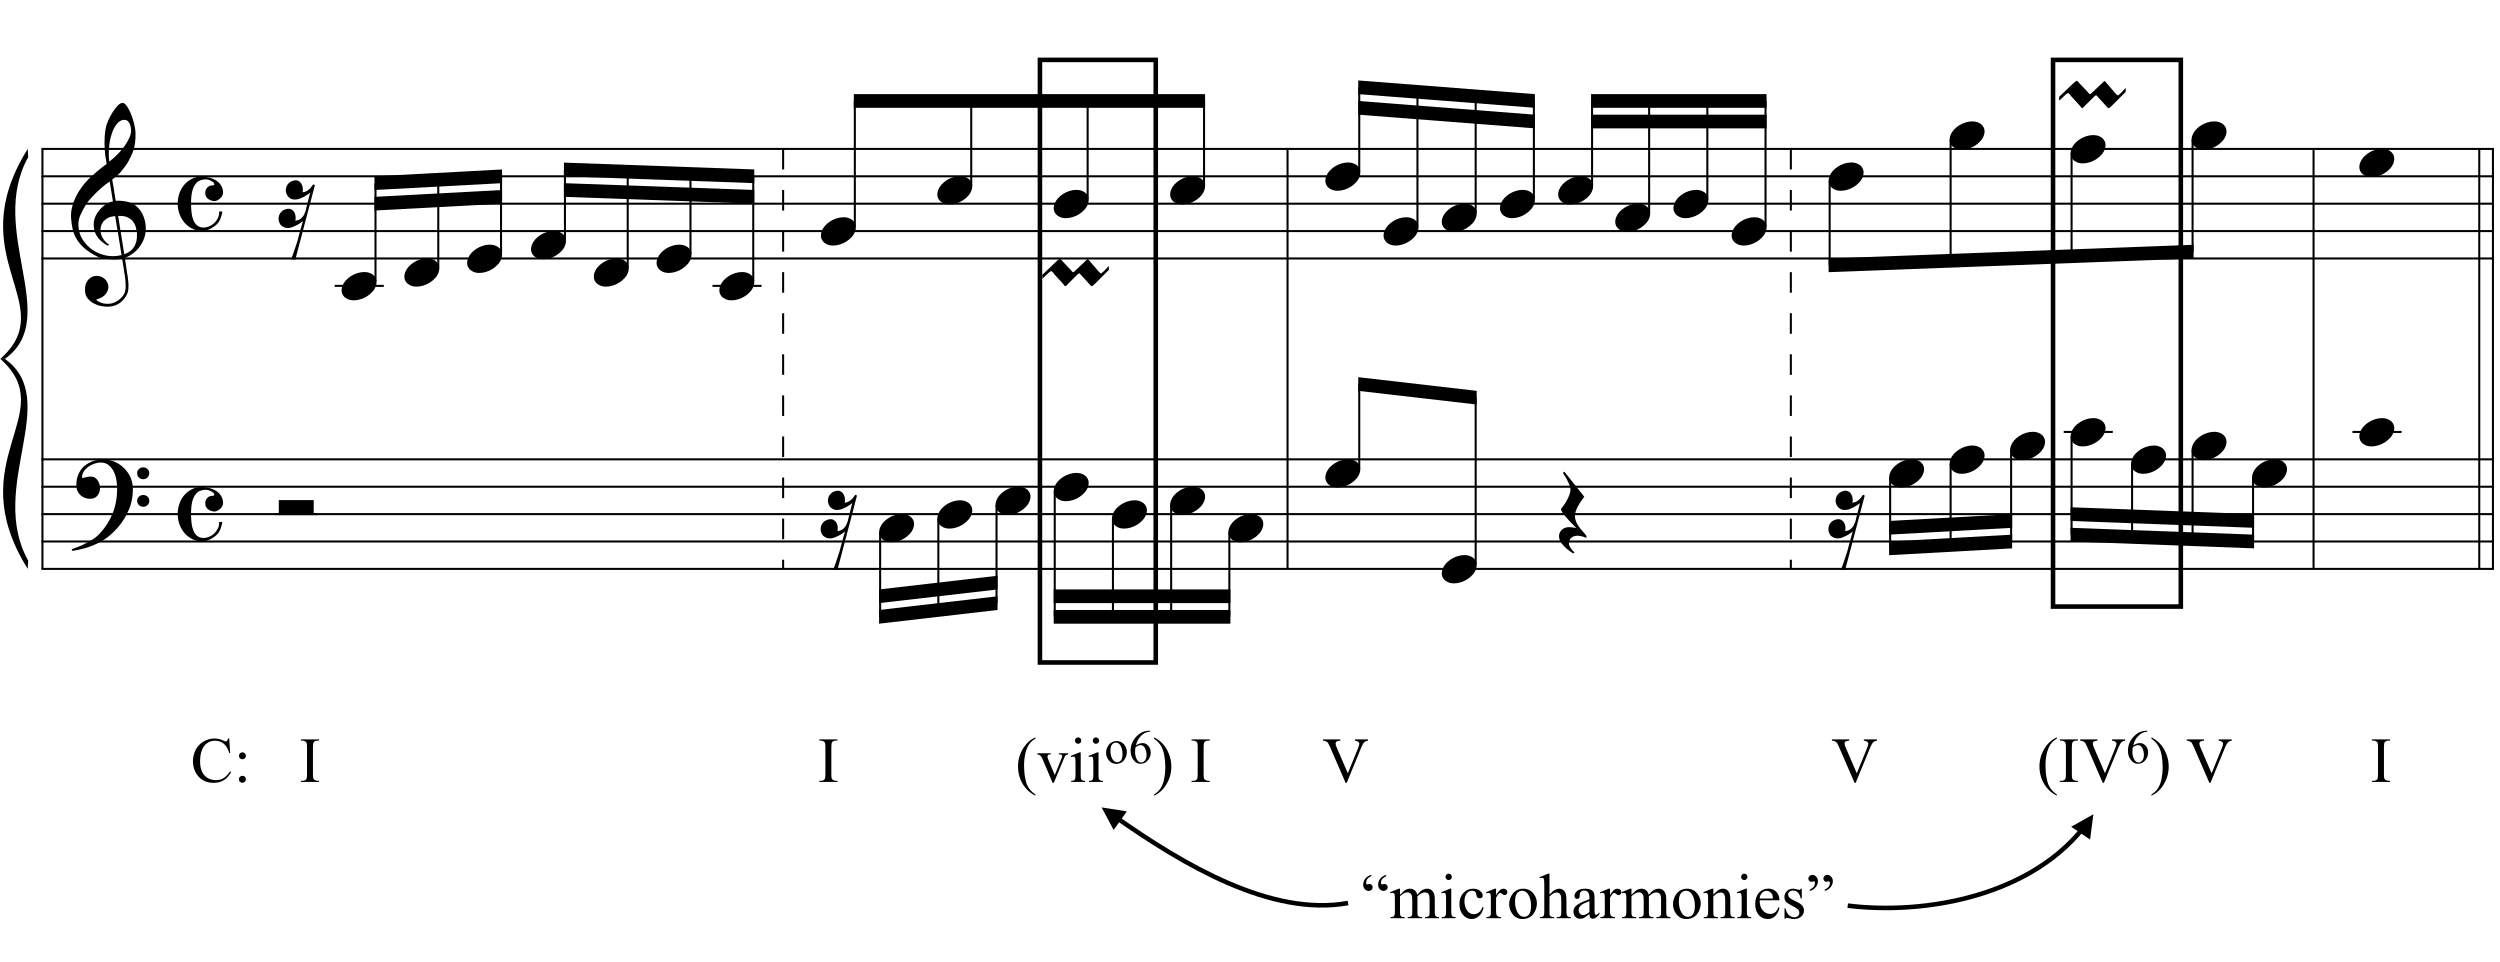 <?xml version="1.0" encoding="UTF-8"?>
<svg xmlns="http://www.w3.org/2000/svg" xmlns:xlink="http://www.w3.org/1999/xlink" width="421pt" height="162pt" viewBox="0 0 421 162" version="1.1">
<defs>
<g>
<symbol overflow="visible" id="glyph0-0">
<path style="stroke:none;" d=""/>
</symbol>
<symbol overflow="visible" id="glyph0-1">
<path style="stroke:none;" d="M 8.594 4.656 C 8.25 4.719 7.883 4.754 7.5 4.766 C 7.113 4.773 6.734 4.766 6.359 4.734 C 5.992 4.703 5.656 4.656 5.344 4.594 C 5.031 4.539 4.773 4.469 4.578 4.375 C 3.629 3.914 2.863 3.43 2.281 2.922 C 1.695 2.41 1.242 1.879 0.922 1.328 C 0.598 0.773 0.375 0.207 0.25 -0.375 C 0.125 -0.957 0.039 -1.547 0 -2.141 C -0.051 -2.773 0.004 -3.41 0.172 -4.047 C 0.336 -4.691 0.566 -5.305 0.859 -5.891 C 1.148 -6.473 1.484 -7.008 1.859 -7.5 C 2.234 -8 2.609 -8.43 2.984 -8.797 C 3.43 -9.211 3.895 -9.629 4.375 -10.047 C 4.863 -10.461 5.398 -10.883 5.984 -11.312 C 5.961 -11.469 5.941 -11.609 5.922 -11.734 C 5.91 -11.859 5.891 -11.984 5.859 -12.109 C 5.836 -12.242 5.812 -12.391 5.781 -12.547 C 5.75 -12.703 5.727 -12.898 5.719 -13.141 C 5.719 -13.234 5.703 -13.41 5.672 -13.672 C 5.648 -13.941 5.633 -14.266 5.625 -14.641 C 5.625 -15.016 5.633 -15.441 5.656 -15.922 C 5.688 -16.398 5.75 -16.898 5.844 -17.422 C 5.906 -17.723 6.035 -18.109 6.234 -18.578 C 6.441 -19.055 6.68 -19.516 6.953 -19.953 C 7.234 -20.398 7.523 -20.785 7.828 -21.109 C 8.141 -21.43 8.43 -21.594 8.703 -21.594 C 8.836 -21.594 8.984 -21.508 9.141 -21.344 C 9.305 -21.176 9.469 -20.953 9.625 -20.672 C 9.781 -20.398 9.93 -20.086 10.078 -19.734 C 10.223 -19.379 10.348 -19.02 10.453 -18.656 C 10.566 -18.289 10.656 -17.926 10.719 -17.562 C 10.789 -17.207 10.832 -16.895 10.844 -16.625 C 10.863 -15.988 10.844 -15.426 10.781 -14.938 C 10.719 -14.445 10.625 -14.008 10.5 -13.625 C 10.375 -13.238 10.227 -12.879 10.062 -12.547 C 9.895 -12.223 9.723 -11.895 9.547 -11.562 C 9.348 -11.238 9.145 -10.945 8.938 -10.688 C 8.738 -10.438 8.535 -10.18 8.328 -9.922 C 8.098 -9.648 7.863 -9.426 7.625 -9.25 C 7.383 -9.07 7.148 -8.879 6.922 -8.672 C 7.035 -8.047 7.133 -7.477 7.219 -6.969 C 7.25 -6.75 7.281 -6.535 7.312 -6.328 C 7.352 -6.117 7.383 -5.926 7.406 -5.75 C 7.438 -5.57 7.461 -5.422 7.484 -5.297 C 7.516 -5.18 7.531 -5.113 7.531 -5.094 C 7.82 -5.125 8.125 -5.125 8.438 -5.094 C 8.75 -5.07 9.051 -5.031 9.344 -4.969 C 9.633 -4.906 9.895 -4.82 10.125 -4.719 C 10.352 -4.625 10.535 -4.535 10.672 -4.453 C 11.328 -3.953 11.797 -3.383 12.078 -2.75 C 12.359 -2.125 12.52 -1.477 12.562 -0.812 C 12.602 -0.289 12.562 0.227 12.438 0.75 C 12.312 1.27 12.102 1.766 11.812 2.234 C 11.531 2.711 11.156 3.148 10.688 3.547 C 10.227 3.941 9.688 4.266 9.062 4.516 C 9.133 5.023 9.203 5.492 9.266 5.922 C 9.328 6.297 9.379 6.656 9.422 7 C 9.473 7.352 9.516 7.598 9.547 7.734 C 9.648 8.473 9.688 9.078 9.656 9.547 C 9.633 10.023 9.547 10.41 9.391 10.703 C 9.254 10.953 9.098 11.191 8.922 11.422 C 8.742 11.648 8.531 11.859 8.281 12.047 C 8.039 12.234 7.754 12.391 7.422 12.516 C 7.098 12.641 6.727 12.711 6.312 12.734 C 5.988 12.754 5.602 12.723 5.156 12.641 C 4.719 12.566 4.297 12.426 3.891 12.219 C 3.484 12.02 3.133 11.75 2.844 11.406 C 2.551 11.062 2.383 10.633 2.344 10.125 C 2.32 9.832 2.336 9.535 2.391 9.234 C 2.453 8.93 2.562 8.66 2.719 8.422 C 2.875 8.18 3.078 7.977 3.328 7.812 C 3.578 7.656 3.891 7.566 4.266 7.547 C 4.484 7.535 4.707 7.566 4.938 7.641 C 5.164 7.723 5.379 7.836 5.578 7.984 C 5.773 8.141 5.93 8.328 6.047 8.547 C 6.172 8.766 6.25 9.004 6.281 9.266 C 6.312 9.723 6.164 10.16 5.844 10.578 C 5.531 11.004 4.988 11.32 4.219 11.531 C 4.344 11.707 4.578 11.867 4.922 12.016 C 5.266 12.172 5.695 12.25 6.219 12.25 C 6.758 12.25 7.281 12.086 7.781 11.766 C 8.281 11.453 8.664 11.055 8.938 10.578 C 9.102 10.254 9.188 9.836 9.188 9.328 C 9.188 8.816 9.156 8.301 9.094 7.781 C 9.07 7.695 9.035 7.484 8.984 7.141 C 8.93 6.805 8.879 6.457 8.828 6.094 C 8.766 5.656 8.688 5.176 8.594 4.656 Z M 8.984 -18.734 C 8.504 -18.734 8.082 -18.508 7.719 -18.062 C 7.352 -17.613 7.055 -17.039 6.828 -16.344 C 6.609 -15.656 6.461 -14.898 6.391 -14.078 C 6.316 -13.254 6.332 -12.461 6.438 -11.703 C 6.844 -12.004 7.266 -12.375 7.703 -12.812 C 8.148 -13.25 8.555 -13.711 8.922 -14.203 C 9.285 -14.703 9.582 -15.203 9.812 -15.703 C 10.039 -16.203 10.133 -16.68 10.094 -17.141 C 10.082 -17.285 10.055 -17.453 10.016 -17.641 C 9.984 -17.828 9.922 -18 9.828 -18.156 C 9.742 -18.312 9.633 -18.445 9.5 -18.562 C 9.363 -18.676 9.191 -18.734 8.984 -18.734 Z M 8.953 3.891 C 9.484 3.703 9.895 3.461 10.188 3.172 C 10.477 2.879 10.691 2.562 10.828 2.219 C 10.973 1.875 11.055 1.531 11.078 1.188 C 11.098 0.844 11.102 0.535 11.094 0.266 C 11.062 0.035 11.004 -0.238 10.922 -0.562 C 10.848 -0.895 10.703 -1.219 10.484 -1.531 C 10.266 -1.844 9.953 -2.098 9.547 -2.297 C 9.141 -2.504 8.598 -2.586 7.922 -2.547 Z M 7.438 -2.516 C 6.938 -2.484 6.52 -2.379 6.188 -2.203 C 5.863 -2.023 5.602 -1.812 5.406 -1.562 C 5.219 -1.312 5.086 -1.039 5.016 -0.75 C 4.953 -0.469 4.93 -0.219 4.953 0 C 4.961 0.219 5.008 0.441 5.094 0.672 C 5.176 0.91 5.285 1.129 5.422 1.328 C 5.566 1.535 5.723 1.723 5.891 1.891 C 6.055 2.055 6.227 2.18 6.406 2.266 C 6.375 2.297 6.348 2.316 6.328 2.328 C 6.316 2.348 6.301 2.375 6.281 2.406 C 6.25 2.426 6.227 2.445 6.219 2.469 C 5.832 2.289 5.492 2.07 5.203 1.812 C 4.922 1.562 4.738 1.379 4.656 1.266 C 4.52 1.086 4.398 0.922 4.297 0.766 C 4.203 0.617 4.125 0.461 4.062 0.297 C 4 0.141 3.945 -0.035 3.906 -0.234 C 3.863 -0.43 3.832 -0.664 3.812 -0.938 C 3.789 -1.195 3.812 -1.473 3.875 -1.766 C 3.938 -2.055 4.035 -2.348 4.172 -2.641 C 4.316 -2.93 4.504 -3.211 4.734 -3.484 C 4.961 -3.766 5.227 -4.031 5.531 -4.281 C 5.695 -4.406 5.844 -4.504 5.969 -4.578 C 6.094 -4.648 6.211 -4.711 6.328 -4.766 C 6.441 -4.828 6.555 -4.875 6.672 -4.906 C 6.785 -4.938 6.91 -4.969 7.047 -5 L 6.5 -8.344 C 6.352 -8.258 6.113 -8.086 5.781 -7.828 C 5.445 -7.566 5.082 -7.254 4.688 -6.891 C 4.289 -6.535 3.898 -6.148 3.516 -5.734 C 3.129 -5.328 2.812 -4.938 2.562 -4.562 C 2.125 -3.852 1.781 -3.203 1.531 -2.609 C 1.281 -2.023 1.188 -1.391 1.25 -0.703 C 1.301 0.078 1.539 0.801 1.969 1.469 C 2.395 2.133 2.938 2.695 3.594 3.156 C 4.258 3.613 5.016 3.93 5.859 4.109 C 6.711 4.285 7.594 4.266 8.5 4.047 C 8.312 2.828 8.133 1.738 7.969 0.781 C 7.895 0.375 7.828 -0.023 7.766 -0.422 C 7.703 -0.816 7.645 -1.164 7.594 -1.469 C 7.539 -1.781 7.5 -2.031 7.469 -2.219 C 7.445 -2.414 7.438 -2.516 7.438 -2.516 Z M 7.438 -2.516 "/>
</symbol>
<symbol overflow="visible" id="glyph0-2">
<path style="stroke:none;" d="M 9.266 4.828 C 9.148 5.035 9.039 5.227 8.938 5.406 C 8.832 5.582 8.723 5.75 8.609 5.906 C 8.504 6.062 8.391 6.219 8.266 6.375 C 8.141 6.531 8 6.703 7.844 6.891 C 7.688 7.066 7.535 7.227 7.391 7.375 C 7.242 7.531 7.098 7.676 6.953 7.812 C 6.816 7.945 6.672 8.078 6.516 8.203 C 6.359 8.328 6.18 8.469 5.984 8.625 C 5.734 8.801 5.5 8.957 5.281 9.094 C 5.07 9.227 4.859 9.348 4.641 9.453 C 4.422 9.566 4.191 9.672 3.953 9.766 C 3.723 9.859 3.469 9.961 3.188 10.078 C 2.906 10.18 2.594 10.281 2.25 10.375 C 1.914 10.469 1.598 10.547 1.297 10.609 C 0.93 10.68 0.57 10.75 0.219 10.812 L 0.094 10.531 C 0.664 10.332 1.242 10.109 1.828 9.859 C 2.305 9.629 2.812 9.359 3.344 9.047 C 3.883 8.734 4.352 8.375 4.75 7.969 C 5.738 6.914 6.488 5.75 7 4.469 C 7.52 3.195 7.77 1.75 7.75 0.125 C 7.75 -0.238 7.707 -0.66 7.625 -1.141 C 7.551 -1.617 7.41 -2.07 7.203 -2.5 C 7.004 -2.938 6.723 -3.305 6.359 -3.609 C 5.992 -3.922 5.523 -4.078 4.953 -4.078 C 4.617 -4.078 4.266 -4.008 3.891 -3.875 C 3.516 -3.738 3.172 -3.555 2.859 -3.328 C 2.555 -3.098 2.305 -2.828 2.109 -2.516 C 1.91 -2.203 1.828 -1.867 1.859 -1.516 C 1.867 -1.461 1.906 -1.445 1.969 -1.469 C 2.039 -1.488 2.141 -1.516 2.266 -1.547 C 2.398 -1.586 2.562 -1.625 2.75 -1.656 C 2.945 -1.695 3.176 -1.711 3.438 -1.703 C 3.707 -1.68 3.938 -1.594 4.125 -1.438 C 4.32 -1.289 4.484 -1.098 4.609 -0.859 C 4.734 -0.629 4.812 -0.375 4.844 -0.094 C 4.883 0.176 4.875 0.441 4.812 0.703 C 4.719 1.109 4.535 1.43 4.266 1.672 C 4.004 1.91 3.641 2.031 3.172 2.031 C 2.879 2.031 2.594 1.977 2.312 1.875 C 2.039 1.77 1.797 1.617 1.578 1.422 C 1.367 1.234 1.203 1 1.078 0.719 C 0.953 0.445 0.891 0.133 0.891 -0.219 C 0.879 -0.75 0.938 -1.219 1.062 -1.625 C 1.188 -2.031 1.344 -2.379 1.531 -2.672 C 1.727 -2.973 1.93 -3.219 2.141 -3.406 C 2.359 -3.594 2.562 -3.742 2.75 -3.859 C 3.207 -4.141 3.664 -4.332 4.125 -4.438 C 4.594 -4.539 5.039 -4.598 5.469 -4.609 C 5.926 -4.609 6.391 -4.531 6.859 -4.375 C 7.336 -4.227 7.785 -4.008 8.203 -3.719 C 8.629 -3.426 9.004 -3.078 9.328 -2.672 C 9.66 -2.273 9.914 -1.832 10.094 -1.344 C 10.301 -0.789 10.406 -0.207 10.406 0.406 C 10.414 1.031 10.344 1.707 10.188 2.438 C 10.133 2.688 10.078 2.906 10.016 3.094 C 9.953 3.289 9.883 3.484 9.812 3.672 C 9.738 3.859 9.656 4.039 9.562 4.219 C 9.469 4.406 9.367 4.609 9.266 4.828 Z M 11.125 -2.266 C 11.113 -2.547 11.207 -2.781 11.406 -2.969 C 11.602 -3.164 11.844 -3.266 12.125 -3.266 C 12.406 -3.273 12.645 -3.188 12.844 -3 C 13.051 -2.82 13.156 -2.594 13.156 -2.312 C 13.164 -2.02 13.07 -1.77 12.875 -1.562 C 12.676 -1.363 12.438 -1.266 12.156 -1.266 C 11.875 -1.254 11.629 -1.348 11.422 -1.547 C 11.223 -1.742 11.125 -1.984 11.125 -2.266 Z M 11.125 2.375 C 11.125 2.094 11.223 1.859 11.422 1.672 C 11.617 1.492 11.859 1.398 12.141 1.391 C 12.422 1.391 12.66 1.477 12.859 1.656 C 13.066 1.832 13.172 2.062 13.172 2.344 C 13.18 2.625 13.086 2.863 12.891 3.062 C 12.703 3.27 12.461 3.375 12.172 3.375 C 11.891 3.383 11.645 3.289 11.438 3.094 C 11.238 2.906 11.133 2.664 11.125 2.375 Z M 11.125 2.375 "/>
</symbol>
<symbol overflow="visible" id="glyph0-3">
<path style="stroke:none;" d="M 4.062 -4.562 C 4.551 -4.562 5.016 -4.5 5.453 -4.375 C 5.898 -4.258 6.289 -4.086 6.625 -3.859 C 6.957 -3.641 7.223 -3.352 7.422 -3 C 7.617 -2.656 7.719 -2.266 7.719 -1.828 C 7.719 -1.641 7.664 -1.461 7.562 -1.297 C 7.469 -1.129 7.344 -0.984 7.188 -0.859 C 7.039 -0.734 6.883 -0.629 6.719 -0.547 C 6.562 -0.473 6.422 -0.438 6.297 -0.438 C 6.172 -0.438 6.02 -0.457 5.844 -0.5 C 5.664 -0.551 5.492 -0.625 5.328 -0.719 C 5.16 -0.82 5.016 -0.961 4.891 -1.141 C 4.773 -1.316 4.719 -1.547 4.719 -1.828 C 4.719 -2.18 4.832 -2.477 5.062 -2.719 C 5.289 -2.957 5.566 -3.078 5.891 -3.078 C 6.109 -3.078 6.223 -3.129 6.234 -3.234 C 6.242 -3.336 6.211 -3.438 6.141 -3.531 C 5.93 -3.738 5.648 -3.898 5.297 -4.016 C 4.953 -4.129 4.551 -4.125 4.094 -4 C 3.727 -3.906 3.43 -3.727 3.203 -3.469 C 2.973 -3.207 2.789 -2.898 2.656 -2.547 C 2.531 -2.191 2.441 -1.797 2.391 -1.359 C 2.348 -0.922 2.328 -0.473 2.328 -0.016 C 2.328 0.484 2.352 0.977 2.406 1.469 C 2.457 1.957 2.562 2.391 2.719 2.766 C 2.875 3.148 3.086 3.453 3.359 3.672 C 3.641 3.898 4.004 4.016 4.453 4.016 C 4.754 4.016 5.066 3.945 5.391 3.812 C 5.711 3.676 6 3.488 6.25 3.25 C 6.5 3.008 6.703 2.723 6.859 2.391 C 7.016 2.066 7.082 1.707 7.062 1.312 L 7.578 1.312 C 7.578 1.438 7.555 1.582 7.516 1.75 C 7.473 1.926 7.422 2.102 7.359 2.281 C 7.305 2.457 7.238 2.625 7.156 2.781 C 7.082 2.945 7.008 3.078 6.938 3.172 C 6.781 3.367 6.594 3.551 6.375 3.719 C 6.156 3.895 5.926 4.047 5.688 4.172 C 5.445 4.305 5.203 4.41 4.953 4.484 C 4.703 4.555 4.469 4.594 4.25 4.594 C 3.633 4.594 3.07 4.469 2.562 4.219 C 2.051 3.969 1.609 3.629 1.234 3.203 C 0.867 2.773 0.582 2.281 0.375 1.719 C 0.176 1.164 0.078 0.586 0.078 -0.016 C 0.078 -0.609 0.172 -1.176 0.359 -1.719 C 0.547 -2.27 0.816 -2.754 1.172 -3.172 C 1.523 -3.586 1.945 -3.922 2.438 -4.172 C 2.926 -4.43 3.469 -4.562 4.062 -4.562 Z M 4.062 -4.562 "/>
</symbol>
<symbol overflow="visible" id="glyph0-4">
<path style="stroke:none;" d="M 0.141 0.016 C 0.266 -0.316 0.453 -0.625 0.703 -0.906 C 0.961 -1.188 1.254 -1.43 1.578 -1.641 C 1.91 -1.859 2.27 -2.023 2.656 -2.141 C 3.039 -2.266 3.426 -2.328 3.812 -2.328 C 4.207 -2.328 4.551 -2.258 4.844 -2.125 C 5.145 -2 5.379 -1.828 5.547 -1.609 C 5.723 -1.398 5.832 -1.148 5.875 -0.859 C 5.914 -0.566 5.875 -0.254 5.75 0.078 C 5.633 0.41 5.445 0.719 5.188 1 C 4.926 1.289 4.629 1.539 4.297 1.75 C 3.961 1.969 3.602 2.133 3.219 2.25 C 2.832 2.375 2.445 2.438 2.062 2.438 C 1.664 2.438 1.32 2.367 1.031 2.234 C 0.75 2.109 0.52 1.938 0.344 1.719 C 0.164 1.5 0.055 1.242 0.016 0.953 C -0.016 0.66 0.023 0.348 0.141 0.016 Z M 0.141 0.016 "/>
</symbol>
<symbol overflow="visible" id="glyph0-5">
<path style="stroke:none;" d="M 5.875 -2.359 L 5.875 0 L 0 0 L 0 -2.359 Z M 5.875 -2.359 "/>
</symbol>
<symbol overflow="visible" id="glyph0-6">
<path style="stroke:none;" d="M 4.375 -0.578 C 4.27 -0.484 4.176 -0.383 4.094 -0.281 C 4.008 -0.188 3.938 -0.141 3.875 -0.141 C 3.812 -0.141 3.75 -0.188 3.688 -0.281 C 3.625 -0.383 3.555 -0.473 3.484 -0.547 L 2 -2.172 C 2 -2.191 1.973 -2.227 1.922 -2.281 C 1.879 -2.332 1.832 -2.391 1.781 -2.453 C 1.727 -2.516 1.676 -2.566 1.625 -2.609 C 1.57 -2.66 1.535 -2.688 1.516 -2.688 C 1.484 -2.688 1.438 -2.664 1.375 -2.625 C 1.32 -2.594 1.266 -2.551 1.203 -2.5 C 1.141 -2.457 1.082 -2.41 1.031 -2.359 C 0.977 -2.305 0.945 -2.273 0.938 -2.266 L 0 -1.391 L 0 -2.047 L 2.438 -4.375 C 2.508 -4.445 2.582 -4.508 2.656 -4.562 C 2.719 -4.602 2.781 -4.645 2.844 -4.688 C 2.906 -4.738 2.945 -4.766 2.969 -4.766 C 3 -4.766 3.035 -4.738 3.078 -4.688 C 3.129 -4.633 3.188 -4.578 3.25 -4.516 C 3.312 -4.441 3.379 -4.363 3.453 -4.281 L 4.828 -2.844 C 4.848 -2.82 4.898 -2.754 4.984 -2.641 C 5.078 -2.535 5.148 -2.484 5.203 -2.484 C 5.254 -2.484 5.32 -2.531 5.406 -2.625 C 5.488 -2.719 5.578 -2.801 5.672 -2.875 L 7.172 -4.281 C 7.211 -4.32 7.289 -4.398 7.406 -4.516 C 7.52 -4.629 7.598 -4.688 7.641 -4.688 C 7.703 -4.688 7.77 -4.633 7.844 -4.531 C 7.914 -4.438 7.988 -4.348 8.062 -4.266 L 9.344 -2.781 C 9.344 -2.77 9.363 -2.738 9.406 -2.688 C 9.457 -2.645 9.516 -2.594 9.578 -2.531 C 9.641 -2.469 9.695 -2.41 9.75 -2.359 C 9.801 -2.305 9.844 -2.281 9.875 -2.281 C 9.895 -2.281 9.93 -2.301 9.984 -2.344 C 10.047 -2.383 10.102 -2.426 10.156 -2.469 C 10.207 -2.52 10.254 -2.566 10.297 -2.609 C 10.348 -2.648 10.379 -2.676 10.391 -2.688 L 11.203 -3.562 L 11.203 -2.875 L 8.844 -0.516 C 8.844 -0.516 8.816 -0.492 8.766 -0.453 C 8.711 -0.41 8.66 -0.363 8.609 -0.312 C 8.555 -0.258 8.5 -0.211 8.438 -0.172 C 8.383 -0.141 8.348 -0.125 8.328 -0.125 C 8.297 -0.125 8.254 -0.145 8.203 -0.188 C 8.148 -0.238 8.098 -0.289 8.047 -0.344 C 7.992 -0.395 7.945 -0.445 7.906 -0.5 C 7.863 -0.551 7.844 -0.578 7.844 -0.578 L 6.625 -1.906 C 6.625 -1.914 6.602 -1.941 6.562 -1.984 C 6.531 -2.023 6.488 -2.07 6.438 -2.125 C 6.383 -2.176 6.336 -2.219 6.297 -2.25 C 6.254 -2.289 6.227 -2.312 6.219 -2.312 C 6.195 -2.312 6.156 -2.289 6.094 -2.25 C 6.039 -2.219 5.988 -2.176 5.938 -2.125 C 5.895 -2.07 5.848 -2.023 5.797 -1.984 C 5.754 -1.941 5.727 -1.914 5.719 -1.906 Z M 4.375 -0.578 "/>
</symbol>
<symbol overflow="visible" id="glyph0-7">
<path style="stroke:none;" d="M 4.75 4 C 4.426 3.863 4.141 3.77 3.891 3.719 C 3.648 3.664 3.43 3.641 3.234 3.641 C 2.836 3.641 2.5 3.754 2.219 3.984 C 1.945 4.223 1.812 4.555 1.812 4.984 C 1.812 5.117 1.852 5.27 1.938 5.438 C 2.031 5.613 2.141 5.773 2.266 5.922 C 2.398 6.098 2.562 6.27 2.75 6.438 L 2.531 6.625 C 2.125 6.375 1.754 6.102 1.422 5.812 C 1.141 5.562 0.867 5.281 0.609 4.969 C 0.359 4.656 0.211 4.328 0.172 3.984 C 0.129 3.773 0.133 3.566 0.188 3.359 C 0.25 3.148 0.344 2.961 0.469 2.797 C 0.602 2.629 0.77 2.492 0.969 2.391 C 1.164 2.285 1.395 2.223 1.656 2.203 C 1.758 2.203 1.879 2.203 2.016 2.203 C 2.148 2.211 2.281 2.223 2.406 2.234 C 2.539 2.254 2.664 2.273 2.781 2.297 C 2.895 2.316 2.988 2.332 3.062 2.344 C 2.176 1.477 1.508 0.766 1.062 0.203 C 0.613 -0.359 0.426 -0.727 0.5 -0.906 C 0.582 -1.008 0.711 -1.176 0.891 -1.406 C 1.066 -1.633 1.238 -1.898 1.406 -2.203 C 1.582 -2.516 1.738 -2.844 1.875 -3.188 C 2.008 -3.531 2.078 -3.867 2.078 -4.203 C 2.078 -4.41 2.008 -4.672 1.875 -4.984 C 1.738 -5.305 1.594 -5.613 1.438 -5.906 C 1.238 -6.238 1.023 -6.586 0.797 -6.953 L 1.047 -7.141 L 4.406 -2.922 C 4.102 -2.547 3.836 -2.172 3.609 -1.797 C 3.398 -1.473 3.219 -1.125 3.062 -0.75 C 2.906 -0.375 2.828 -0.02 2.828 0.312 C 2.828 0.551 2.859 0.773 2.922 0.984 C 2.992 1.203 3.078 1.406 3.172 1.594 C 3.273 1.781 3.383 1.957 3.5 2.125 C 3.625 2.289 3.738 2.438 3.844 2.562 C 3.883 2.633 3.961 2.727 4.078 2.844 C 4.191 2.969 4.297 3.086 4.391 3.203 C 4.492 3.316 4.582 3.422 4.656 3.516 C 4.738 3.617 4.781 3.68 4.781 3.703 Z M 4.75 4 "/>
</symbol>
<symbol overflow="visible" id="glyph1-0">
<path style="stroke:none;" d=""/>
</symbol>
<symbol overflow="visible" id="glyph1-1">
<path style="stroke:none;" d="M 2.484 -3.891 C 2.816 -3.973 3.094 -3.953 3.312 -3.828 C 3.539 -3.711 3.711 -3.539 3.828 -3.312 C 3.953 -3.094 4.023 -2.852 4.047 -2.594 C 4.066 -2.332 4.051 -2.109 4 -1.922 C 4.195 -1.941 4.375 -1.984 4.531 -2.047 C 4.695 -2.117 4.863 -2.223 5.031 -2.359 C 5.207 -2.492 5.344 -2.633 5.438 -2.781 C 5.539 -2.938 5.66 -3.098 5.797 -3.266 L 6.078 -3.125 C 5.785 -2.008 5.469 -0.797 5.125 0.516 C 4.832 1.648 4.484 2.973 4.078 4.484 C 3.68 6.004 3.25 7.645 2.781 9.406 L 2.062 9.406 C 2.227 8.977 2.379 8.562 2.516 8.156 C 2.629 7.812 2.742 7.469 2.859 7.125 C 2.973 6.789 3.062 6.523 3.125 6.328 C 3.281 5.773 3.41 5.285 3.516 4.859 C 3.629 4.43 3.727 4.078 3.812 3.797 C 3.906 3.461 3.988 3.176 4.062 2.938 C 3.945 3.02 3.797 3.125 3.609 3.25 C 3.43 3.383 3.227 3.508 3 3.625 C 2.781 3.738 2.551 3.844 2.312 3.938 C 2.07 4.031 1.844 4.082 1.625 4.094 C 1.301 4.102 1.02 4.047 0.781 3.922 C 0.539 3.805 0.352 3.645 0.219 3.438 C 0.082 3.227 0 2.992 -0.031 2.734 C -0.062 2.473 -0.035 2.219 0.047 1.969 C 0.129 1.727 0.27 1.508 0.469 1.312 C 0.676 1.125 0.941 0.988 1.266 0.906 C 1.598 0.82 1.875 0.836 2.094 0.953 C 2.32 1.078 2.5 1.25 2.625 1.469 C 2.75 1.695 2.816 1.938 2.828 2.188 C 2.848 2.445 2.832 2.672 2.781 2.859 C 2.969 2.836 3.141 2.801 3.297 2.75 C 3.461 2.695 3.629 2.594 3.797 2.438 C 3.91 2.332 4 2.238 4.062 2.156 C 4.125 2.082 4.176 2.004 4.219 1.922 C 4.258 1.836 4.301 1.738 4.344 1.625 C 4.383 1.52 4.438 1.398 4.5 1.266 C 4.5 1.254 4.52 1.172 4.562 1.016 C 4.602 0.859 4.648 0.66 4.703 0.422 C 4.766 0.191 4.828 -0.051 4.891 -0.312 C 4.961 -0.582 5.023 -0.832 5.078 -1.062 C 5.141 -1.289 5.188 -1.477 5.219 -1.625 C 5.258 -1.77 5.281 -1.844 5.281 -1.844 C 5.164 -1.758 5.016 -1.656 4.828 -1.531 C 4.648 -1.406 4.445 -1.281 4.219 -1.156 C 4 -1.039 3.77 -0.938 3.531 -0.844 C 3.289 -0.758 3.062 -0.711 2.844 -0.703 C 2.52 -0.68 2.238 -0.734 2 -0.859 C 1.77 -0.984 1.586 -1.148 1.453 -1.359 C 1.316 -1.566 1.227 -1.801 1.188 -2.062 C 1.156 -2.32 1.18 -2.57 1.266 -2.812 C 1.348 -3.062 1.488 -3.281 1.688 -3.469 C 1.895 -3.664 2.16 -3.805 2.484 -3.891 Z M 2.484 -3.891 "/>
</symbol>
<symbol overflow="visible" id="glyph2-0">
<path style="stroke:none;" d="M 1.5 0 L 1.5 -6.75 L 6.891 -6.75 L 6.891 0 Z M 1.672 -0.172 L 6.734 -0.172 L 6.734 -6.578 L 1.672 -6.578 Z M 1.672 -0.172 "/>
</symbol>
<symbol overflow="visible" id="glyph2-1">
<path style="stroke:none;" d="M 6.5 -7.312 L 6.656 -4.875 L 6.5 -4.875 C 6.281 -5.602 5.969 -6.129 5.562 -6.453 C 5.156 -6.773 4.672 -6.938 4.109 -6.938 C 3.641 -6.938 3.211 -6.812 2.828 -6.562 C 2.441 -6.32 2.141 -5.938 1.922 -5.406 C 1.703 -4.883 1.594 -4.234 1.594 -3.453 C 1.594 -2.805 1.695 -2.242 1.906 -1.766 C 2.113 -1.297 2.426 -0.93 2.844 -0.672 C 3.258 -0.422 3.734 -0.297 4.266 -0.297 C 4.723 -0.297 5.129 -0.395 5.484 -0.594 C 5.848 -0.789 6.238 -1.188 6.656 -1.781 L 6.828 -1.672 C 6.473 -1.035 6.055 -0.57 5.578 -0.281 C 5.098 0.008 4.531 0.156 3.875 0.156 C 2.688 0.156 1.77 -0.281 1.125 -1.156 C 0.633 -1.812 0.391 -2.582 0.391 -3.469 C 0.391 -4.176 0.547 -4.828 0.859 -5.422 C 1.18 -6.023 1.625 -6.488 2.188 -6.812 C 2.75 -7.145 3.363 -7.312 4.031 -7.312 C 4.539 -7.312 5.051 -7.188 5.562 -6.938 C 5.707 -6.852 5.812 -6.812 5.875 -6.812 C 5.969 -6.812 6.051 -6.848 6.125 -6.922 C 6.207 -7.016 6.27 -7.145 6.312 -7.312 Z M 6.5 -7.312 "/>
</symbol>
<symbol overflow="visible" id="glyph2-2">
<path style="stroke:none;" d="M 1.531 -4.984 C 1.688 -4.984 1.82 -4.926 1.938 -4.812 C 2.051 -4.695 2.109 -4.555 2.109 -4.391 C 2.109 -4.234 2.051 -4.098 1.938 -3.984 C 1.82 -3.867 1.688 -3.812 1.531 -3.812 C 1.363 -3.812 1.223 -3.867 1.109 -3.984 C 0.992 -4.098 0.938 -4.234 0.938 -4.391 C 0.938 -4.555 0.992 -4.695 1.109 -4.812 C 1.223 -4.926 1.363 -4.984 1.531 -4.984 Z M 1.516 -1.031 C 1.68 -1.031 1.82 -0.973 1.938 -0.859 C 2.051 -0.742 2.109 -0.602 2.109 -0.438 C 2.109 -0.27 2.047 -0.129 1.922 -0.016 C 1.805 0.086 1.672 0.141 1.516 0.141 C 1.348 0.141 1.207 0.086 1.094 -0.016 C 0.977 -0.129 0.922 -0.27 0.922 -0.438 C 0.922 -0.602 0.977 -0.742 1.094 -0.859 C 1.207 -0.973 1.348 -1.031 1.516 -1.031 Z M 1.516 -1.031 "/>
</symbol>
<symbol overflow="visible" id="glyph2-3">
<path style="stroke:none;" d=""/>
</symbol>
<symbol overflow="visible" id="glyph2-4">
<path style="stroke:none;" d="M 3.328 -0.188 L 3.328 0 L 0.266 0 L 0.266 -0.188 L 0.516 -0.188 C 0.816 -0.188 1.035 -0.273 1.172 -0.453 C 1.254 -0.566 1.297 -0.836 1.297 -1.266 L 1.297 -5.891 C 1.297 -6.242 1.27 -6.477 1.219 -6.594 C 1.188 -6.688 1.113 -6.766 1 -6.828 C 0.852 -6.91 0.691 -6.953 0.516 -6.953 L 0.266 -6.953 L 0.266 -7.156 L 3.328 -7.156 L 3.328 -6.953 L 3.078 -6.953 C 2.785 -6.953 2.57 -6.867 2.438 -6.703 C 2.344 -6.586 2.297 -6.316 2.297 -5.891 L 2.297 -1.266 C 2.297 -0.898 2.32 -0.66 2.375 -0.547 C 2.406 -0.461 2.477 -0.391 2.594 -0.328 C 2.75 -0.234 2.91 -0.188 3.078 -0.188 Z M 3.328 -0.188 "/>
</symbol>
<symbol overflow="visible" id="glyph2-5">
<path style="stroke:none;" d="M 3.359 2.109 L 3.359 2.312 C 2.828 2.039 2.383 1.727 2.031 1.375 C 1.52 0.863 1.125 0.266 0.844 -0.422 C 0.57 -1.117 0.438 -1.844 0.438 -2.594 C 0.438 -3.676 0.707 -4.664 1.25 -5.562 C 1.789 -6.469 2.492 -7.113 3.359 -7.5 L 3.359 -7.281 C 2.922 -7.039 2.562 -6.711 2.281 -6.297 C 2.008 -5.879 1.801 -5.352 1.656 -4.719 C 1.52 -4.082 1.453 -3.414 1.453 -2.719 C 1.453 -1.969 1.516 -1.285 1.641 -0.672 C 1.723 -0.191 1.828 0.191 1.953 0.484 C 2.086 0.785 2.266 1.07 2.484 1.344 C 2.711 1.613 3.004 1.867 3.359 2.109 Z M 3.359 2.109 "/>
</symbol>
<symbol overflow="visible" id="glyph2-6">
<path style="stroke:none;" d="M 0.094 -4.828 L 2.359 -4.828 L 2.359 -4.641 L 2.219 -4.641 C 2.082 -4.641 1.977 -4.602 1.906 -4.531 C 1.832 -4.469 1.797 -4.379 1.797 -4.266 C 1.797 -4.141 1.832 -3.992 1.906 -3.828 L 3.031 -1.156 L 4.156 -3.922 C 4.238 -4.117 4.281 -4.27 4.281 -4.375 C 4.281 -4.426 4.266 -4.469 4.234 -4.5 C 4.191 -4.551 4.141 -4.586 4.078 -4.609 C 4.023 -4.629 3.906 -4.641 3.719 -4.641 L 3.719 -4.828 L 5.297 -4.828 L 5.297 -4.641 C 5.117 -4.617 4.992 -4.578 4.922 -4.516 C 4.797 -4.41 4.688 -4.238 4.594 -4 L 2.875 0.141 L 2.656 0.141 L 0.938 -3.922 C 0.852 -4.117 0.773 -4.254 0.703 -4.328 C 0.641 -4.41 0.551 -4.484 0.438 -4.547 C 0.383 -4.578 0.27 -4.609 0.094 -4.641 Z M 0.094 -4.828 "/>
</symbol>
<symbol overflow="visible" id="glyph2-7">
<path style="stroke:none;" d="M 1.562 -7.5 C 1.707 -7.5 1.832 -7.445 1.938 -7.344 C 2.039 -7.238 2.094 -7.113 2.094 -6.969 C 2.094 -6.82 2.039 -6.691 1.938 -6.578 C 1.832 -6.473 1.707 -6.422 1.562 -6.422 C 1.414 -6.422 1.289 -6.473 1.188 -6.578 C 1.082 -6.691 1.031 -6.82 1.031 -6.969 C 1.031 -7.113 1.082 -7.238 1.188 -7.344 C 1.289 -7.445 1.414 -7.5 1.562 -7.5 Z M 2 -4.969 L 2 -1.094 C 2 -0.789 2.02 -0.586 2.062 -0.484 C 2.113 -0.391 2.18 -0.316 2.266 -0.266 C 2.348 -0.211 2.504 -0.188 2.734 -0.188 L 2.734 0 L 0.391 0 L 0.391 -0.188 C 0.629 -0.188 0.785 -0.207 0.859 -0.25 C 0.941 -0.301 1.004 -0.379 1.047 -0.484 C 1.098 -0.586 1.125 -0.789 1.125 -1.094 L 1.125 -2.953 C 1.125 -3.473 1.109 -3.812 1.078 -3.969 C 1.055 -4.082 1.02 -4.16 0.969 -4.203 C 0.914 -4.242 0.844 -4.266 0.75 -4.266 C 0.645 -4.266 0.523 -4.238 0.391 -4.188 L 0.312 -4.375 L 1.766 -4.969 Z M 2 -4.969 "/>
</symbol>
<symbol overflow="visible" id="glyph2-8">
<path style="stroke:none;" d="M 0.25 -7.281 L 0.25 -7.5 C 0.781 -7.227 1.223 -6.914 1.578 -6.562 C 2.078 -6.051 2.461 -5.445 2.734 -4.75 C 3.016 -4.062 3.156 -3.344 3.156 -2.594 C 3.156 -1.508 2.883 -0.52 2.344 0.375 C 1.812 1.281 1.113 1.926 0.25 2.312 L 0.25 2.109 C 0.676 1.867 1.031 1.539 1.312 1.125 C 1.594 0.719 1.801 0.195 1.938 -0.438 C 2.07 -1.082 2.141 -1.75 2.141 -2.438 C 2.141 -3.188 2.082 -3.867 1.969 -4.484 C 1.875 -4.973 1.758 -5.363 1.625 -5.656 C 1.5 -5.945 1.328 -6.227 1.109 -6.5 C 0.891 -6.77 0.602 -7.031 0.25 -7.281 Z M 0.25 -7.281 "/>
</symbol>
<symbol overflow="visible" id="glyph2-9">
<path style="stroke:none;" d="M 7.672 -7.156 L 7.672 -6.953 C 7.41 -6.91 7.219 -6.832 7.094 -6.719 C 6.906 -6.539 6.738 -6.273 6.594 -5.922 L 4.094 0.156 L 3.906 0.156 L 1.234 -6 C 1.086 -6.312 0.988 -6.504 0.938 -6.578 C 0.852 -6.691 0.742 -6.773 0.609 -6.828 C 0.484 -6.891 0.312 -6.93 0.094 -6.953 L 0.094 -7.156 L 3.016 -7.156 L 3.016 -6.953 C 2.68 -6.922 2.461 -6.863 2.359 -6.781 C 2.266 -6.695 2.219 -6.594 2.219 -6.469 C 2.219 -6.289 2.301 -6.02 2.469 -5.656 L 4.281 -1.453 L 5.969 -5.594 C 6.133 -6 6.219 -6.285 6.219 -6.453 C 6.219 -6.547 6.164 -6.641 6.062 -6.734 C 5.969 -6.828 5.797 -6.895 5.547 -6.938 C 5.535 -6.938 5.508 -6.941 5.469 -6.953 L 5.469 -7.156 Z M 7.672 -7.156 "/>
</symbol>
<symbol overflow="visible" id="glyph2-10">
<path style="stroke:none;" d="M 1.719 -7.312 L 1.719 -7.094 C 1.406 -6.938 1.18 -6.77 1.047 -6.594 C 0.922 -6.414 0.859 -6.223 0.859 -6.016 C 0.859 -5.891 0.875 -5.805 0.906 -5.766 C 0.938 -5.711 0.973 -5.688 1.016 -5.688 C 1.066 -5.688 1.129 -5.695 1.203 -5.719 C 1.285 -5.75 1.359 -5.766 1.422 -5.766 C 1.566 -5.766 1.691 -5.711 1.797 -5.609 C 1.898 -5.504 1.953 -5.375 1.953 -5.219 C 1.953 -5.039 1.883 -4.891 1.75 -4.766 C 1.625 -4.648 1.469 -4.594 1.281 -4.594 C 1.039 -4.594 0.828 -4.691 0.641 -4.891 C 0.453 -5.098 0.359 -5.352 0.359 -5.656 C 0.359 -6.008 0.473 -6.336 0.703 -6.641 C 0.93 -6.941 1.27 -7.164 1.719 -7.312 Z M 4.234 -7.297 L 4.234 -7.094 C 3.879 -6.895 3.645 -6.711 3.531 -6.547 C 3.414 -6.391 3.359 -6.203 3.359 -5.984 C 3.359 -5.879 3.379 -5.801 3.422 -5.75 C 3.461 -5.707 3.504 -5.688 3.547 -5.688 C 3.578 -5.688 3.629 -5.695 3.703 -5.719 C 3.785 -5.75 3.867 -5.766 3.953 -5.766 C 4.098 -5.766 4.223 -5.711 4.328 -5.609 C 4.43 -5.504 4.484 -5.379 4.484 -5.234 C 4.484 -5.055 4.414 -4.906 4.281 -4.781 C 4.145 -4.656 3.977 -4.594 3.781 -4.594 C 3.551 -4.594 3.344 -4.691 3.156 -4.891 C 2.969 -5.086 2.875 -5.336 2.875 -5.641 C 2.875 -6.004 2.988 -6.336 3.219 -6.641 C 3.457 -6.953 3.797 -7.172 4.234 -7.297 Z M 4.234 -7.297 "/>
</symbol>
<symbol overflow="visible" id="glyph2-11">
<path style="stroke:none;" d="M 1.766 -3.938 C 2.117 -4.289 2.328 -4.492 2.391 -4.547 C 2.547 -4.68 2.711 -4.785 2.891 -4.859 C 3.078 -4.93 3.266 -4.969 3.453 -4.969 C 3.754 -4.969 4.016 -4.879 4.234 -4.703 C 4.453 -4.523 4.598 -4.27 4.672 -3.938 C 5.023 -4.363 5.328 -4.641 5.578 -4.766 C 5.828 -4.898 6.086 -4.969 6.359 -4.969 C 6.609 -4.969 6.832 -4.898 7.031 -4.766 C 7.227 -4.641 7.383 -4.426 7.5 -4.125 C 7.582 -3.926 7.625 -3.609 7.625 -3.172 L 7.625 -1.094 C 7.625 -0.789 7.645 -0.582 7.688 -0.469 C 7.727 -0.395 7.797 -0.328 7.891 -0.266 C 7.984 -0.211 8.133 -0.188 8.344 -0.188 L 8.344 0 L 5.969 0 L 5.969 -0.188 L 6.062 -0.188 C 6.27 -0.188 6.43 -0.227 6.547 -0.312 C 6.629 -0.363 6.691 -0.453 6.734 -0.578 C 6.742 -0.641 6.75 -0.812 6.75 -1.094 L 6.75 -3.172 C 6.75 -3.566 6.703 -3.844 6.609 -4 C 6.473 -4.227 6.254 -4.344 5.953 -4.344 C 5.766 -4.344 5.578 -4.297 5.391 -4.203 C 5.203 -4.109 4.973 -3.938 4.703 -3.688 L 4.688 -3.625 L 4.703 -3.391 L 4.703 -1.094 C 4.703 -0.758 4.719 -0.551 4.75 -0.469 C 4.789 -0.395 4.863 -0.328 4.969 -0.266 C 5.07 -0.211 5.242 -0.188 5.484 -0.188 L 5.484 0 L 3.047 0 L 3.047 -0.188 C 3.316 -0.188 3.5 -0.219 3.594 -0.281 C 3.695 -0.344 3.77 -0.438 3.812 -0.562 C 3.82 -0.625 3.828 -0.801 3.828 -1.094 L 3.828 -3.172 C 3.828 -3.566 3.77 -3.848 3.656 -4.016 C 3.5 -4.242 3.285 -4.359 3.016 -4.359 C 2.816 -4.359 2.629 -4.305 2.453 -4.203 C 2.16 -4.047 1.93 -3.875 1.766 -3.688 L 1.766 -1.094 C 1.766 -0.77 1.785 -0.562 1.828 -0.469 C 1.879 -0.375 1.945 -0.301 2.031 -0.25 C 2.113 -0.207 2.289 -0.188 2.562 -0.188 L 2.562 0 L 0.172 0 L 0.172 -0.188 C 0.391 -0.188 0.539 -0.207 0.625 -0.25 C 0.719 -0.301 0.785 -0.379 0.828 -0.484 C 0.879 -0.586 0.906 -0.789 0.906 -1.094 L 0.906 -2.938 C 0.906 -3.469 0.891 -3.812 0.859 -3.969 C 0.828 -4.082 0.785 -4.16 0.734 -4.203 C 0.68 -4.242 0.609 -4.266 0.516 -4.266 C 0.422 -4.266 0.305 -4.238 0.172 -4.188 L 0.094 -4.375 L 1.547 -4.969 L 1.766 -4.969 Z M 1.766 -3.938 "/>
</symbol>
<symbol overflow="visible" id="glyph2-12">
<path style="stroke:none;" d="M 4.438 -1.828 C 4.312 -1.191 4.055 -0.703 3.672 -0.359 C 3.297 -0.023 2.879 0.141 2.422 0.141 C 1.867 0.141 1.391 -0.086 0.984 -0.547 C 0.578 -1.004 0.375 -1.625 0.375 -2.406 C 0.375 -3.164 0.598 -3.781 1.047 -4.25 C 1.492 -4.727 2.035 -4.969 2.672 -4.969 C 3.148 -4.969 3.539 -4.844 3.844 -4.594 C 4.145 -4.344 4.297 -4.082 4.297 -3.812 C 4.297 -3.676 4.254 -3.566 4.172 -3.484 C 4.086 -3.398 3.969 -3.359 3.812 -3.359 C 3.602 -3.359 3.445 -3.426 3.344 -3.562 C 3.281 -3.633 3.238 -3.773 3.219 -3.984 C 3.195 -4.191 3.129 -4.348 3.016 -4.453 C 2.891 -4.566 2.719 -4.625 2.5 -4.625 C 2.145 -4.625 1.863 -4.492 1.656 -4.234 C 1.363 -3.891 1.219 -3.43 1.219 -2.859 C 1.219 -2.285 1.359 -1.773 1.641 -1.328 C 1.93 -0.891 2.316 -0.672 2.797 -0.672 C 3.141 -0.672 3.445 -0.789 3.719 -1.031 C 3.914 -1.188 4.102 -1.477 4.281 -1.906 Z M 4.438 -1.828 "/>
</symbol>
<symbol overflow="visible" id="glyph2-13">
<path style="stroke:none;" d="M 1.75 -4.969 L 1.75 -3.891 C 2.156 -4.609 2.57 -4.969 3 -4.969 C 3.188 -4.969 3.344 -4.91 3.469 -4.797 C 3.594 -4.68 3.656 -4.547 3.656 -4.391 C 3.656 -4.254 3.609 -4.133 3.516 -4.031 C 3.43 -3.938 3.328 -3.891 3.203 -3.891 C 3.078 -3.891 2.938 -3.953 2.781 -4.078 C 2.633 -4.203 2.523 -4.266 2.453 -4.266 C 2.379 -4.266 2.305 -4.227 2.234 -4.156 C 2.078 -4.008 1.914 -3.77 1.75 -3.438 L 1.75 -1.125 C 1.75 -0.863 1.781 -0.66 1.844 -0.516 C 1.895 -0.422 1.977 -0.344 2.094 -0.281 C 2.207 -0.219 2.375 -0.188 2.594 -0.188 L 2.594 0 L 0.125 0 L 0.125 -0.188 C 0.363 -0.188 0.547 -0.227 0.672 -0.312 C 0.754 -0.363 0.816 -0.453 0.859 -0.578 C 0.867 -0.641 0.875 -0.812 0.875 -1.094 L 0.875 -2.953 C 0.875 -3.516 0.863 -3.848 0.844 -3.953 C 0.82 -4.066 0.781 -4.145 0.719 -4.188 C 0.656 -4.238 0.578 -4.266 0.484 -4.266 C 0.379 -4.266 0.258 -4.238 0.125 -4.188 L 0.062 -4.375 L 1.531 -4.969 Z M 1.75 -4.969 "/>
</symbol>
<symbol overflow="visible" id="glyph2-14">
<path style="stroke:none;" d="M 2.703 -4.969 C 3.43 -4.969 4.016 -4.691 4.453 -4.141 C 4.836 -3.66 5.031 -3.113 5.031 -2.5 C 5.031 -2.07 4.926 -1.633 4.719 -1.188 C 4.508 -0.75 4.223 -0.414 3.859 -0.188 C 3.492 0.031 3.086 0.141 2.641 0.141 C 1.91 0.141 1.332 -0.145 0.906 -0.719 C 0.539 -1.207 0.359 -1.754 0.359 -2.359 C 0.359 -2.805 0.469 -3.25 0.688 -3.688 C 0.906 -4.125 1.191 -4.445 1.547 -4.656 C 1.91 -4.863 2.297 -4.969 2.703 -4.969 Z M 2.531 -4.625 C 2.344 -4.625 2.156 -4.566 1.969 -4.453 C 1.781 -4.348 1.629 -4.156 1.516 -3.875 C 1.398 -3.602 1.344 -3.25 1.344 -2.812 C 1.344 -2.102 1.484 -1.492 1.766 -0.984 C 2.047 -0.484 2.414 -0.234 2.875 -0.234 C 3.207 -0.234 3.484 -0.367 3.703 -0.641 C 3.93 -0.922 4.047 -1.406 4.047 -2.094 C 4.047 -2.957 3.859 -3.633 3.484 -4.125 C 3.234 -4.457 2.914 -4.625 2.531 -4.625 Z M 2.531 -4.625 "/>
</symbol>
<symbol overflow="visible" id="glyph2-15">
<path style="stroke:none;" d="M 1.75 -7.5 L 1.75 -3.969 C 2.145 -4.395 2.457 -4.664 2.688 -4.781 C 2.914 -4.906 3.145 -4.969 3.375 -4.969 C 3.645 -4.969 3.879 -4.891 4.078 -4.734 C 4.273 -4.586 4.422 -4.352 4.516 -4.031 C 4.578 -3.812 4.609 -3.398 4.609 -2.797 L 4.609 -1.094 C 4.609 -0.781 4.633 -0.57 4.688 -0.469 C 4.719 -0.383 4.773 -0.316 4.859 -0.266 C 4.953 -0.211 5.109 -0.188 5.328 -0.188 L 5.328 0 L 2.953 0 L 2.953 -0.188 L 3.062 -0.188 C 3.289 -0.188 3.445 -0.219 3.531 -0.281 C 3.625 -0.352 3.688 -0.457 3.719 -0.594 C 3.727 -0.656 3.734 -0.82 3.734 -1.094 L 3.734 -2.797 C 3.734 -3.328 3.707 -3.672 3.656 -3.828 C 3.602 -3.992 3.516 -4.117 3.391 -4.203 C 3.273 -4.285 3.133 -4.328 2.969 -4.328 C 2.789 -4.328 2.609 -4.281 2.422 -4.188 C 2.234 -4.102 2.008 -3.922 1.75 -3.641 L 1.75 -1.094 C 1.75 -0.758 1.766 -0.551 1.797 -0.469 C 1.836 -0.395 1.91 -0.328 2.016 -0.266 C 2.117 -0.211 2.289 -0.188 2.531 -0.188 L 2.531 0 L 0.141 0 L 0.141 -0.188 C 0.359 -0.188 0.531 -0.223 0.656 -0.297 C 0.719 -0.328 0.77 -0.391 0.812 -0.484 C 0.852 -0.586 0.875 -0.789 0.875 -1.094 L 0.875 -5.469 C 0.875 -6.02 0.859 -6.359 0.828 -6.484 C 0.805 -6.609 0.77 -6.691 0.719 -6.734 C 0.664 -6.785 0.594 -6.812 0.5 -6.812 C 0.426 -6.812 0.305 -6.781 0.141 -6.719 L 0.062 -6.906 L 1.516 -7.5 Z M 1.75 -7.5 "/>
</symbol>
<symbol overflow="visible" id="glyph2-16">
<path style="stroke:none;" d="M 3.078 -0.703 C 2.578 -0.316 2.266 -0.094 2.141 -0.031 C 1.953 0.051 1.75 0.094 1.531 0.094 C 1.195 0.094 0.922 -0.016 0.703 -0.234 C 0.492 -0.461 0.391 -0.766 0.391 -1.141 C 0.391 -1.379 0.441 -1.582 0.547 -1.75 C 0.691 -1.988 0.941 -2.211 1.297 -2.422 C 1.648 -2.641 2.242 -2.898 3.078 -3.203 L 3.078 -3.391 C 3.078 -3.867 3 -4.195 2.844 -4.375 C 2.688 -4.562 2.461 -4.656 2.172 -4.656 C 1.953 -4.656 1.781 -4.594 1.656 -4.469 C 1.52 -4.352 1.453 -4.219 1.453 -4.062 L 1.453 -3.75 C 1.453 -3.594 1.41 -3.469 1.328 -3.375 C 1.254 -3.289 1.148 -3.25 1.016 -3.25 C 0.879 -3.25 0.77 -3.289 0.688 -3.375 C 0.602 -3.469 0.562 -3.598 0.562 -3.766 C 0.562 -4.066 0.719 -4.344 1.031 -4.594 C 1.344 -4.844 1.773 -4.969 2.328 -4.969 C 2.766 -4.969 3.117 -4.895 3.391 -4.75 C 3.598 -4.645 3.75 -4.477 3.844 -4.25 C 3.906 -4.094 3.938 -3.781 3.938 -3.312 L 3.938 -1.672 C 3.938 -1.211 3.945 -0.93 3.969 -0.828 C 3.988 -0.723 4.02 -0.648 4.062 -0.609 C 4.102 -0.578 4.148 -0.562 4.203 -0.562 C 4.254 -0.562 4.301 -0.578 4.344 -0.609 C 4.414 -0.648 4.555 -0.773 4.766 -0.984 L 4.766 -0.703 C 4.379 -0.172 4.004 0.094 3.641 0.094 C 3.473 0.094 3.336 0.035 3.234 -0.078 C 3.129 -0.203 3.078 -0.41 3.078 -0.703 Z M 3.078 -1.031 L 3.078 -2.875 C 2.547 -2.664 2.203 -2.52 2.047 -2.438 C 1.766 -2.281 1.562 -2.113 1.438 -1.938 C 1.32 -1.77 1.266 -1.586 1.266 -1.391 C 1.266 -1.141 1.336 -0.93 1.484 -0.766 C 1.641 -0.598 1.816 -0.516 2.016 -0.516 C 2.285 -0.516 2.641 -0.688 3.078 -1.031 Z M 3.078 -1.031 "/>
</symbol>
<symbol overflow="visible" id="glyph2-17">
<path style="stroke:none;" d="M 1.75 -3.953 C 2.312 -4.629 2.848 -4.969 3.359 -4.969 C 3.629 -4.969 3.859 -4.898 4.047 -4.766 C 4.234 -4.641 4.383 -4.426 4.5 -4.125 C 4.57 -3.914 4.609 -3.594 4.609 -3.156 L 4.609 -1.094 C 4.609 -0.781 4.633 -0.57 4.688 -0.469 C 4.727 -0.383 4.789 -0.316 4.875 -0.266 C 4.957 -0.211 5.113 -0.188 5.344 -0.188 L 5.344 0 L 2.969 0 L 2.969 -0.188 L 3.062 -0.188 C 3.289 -0.188 3.445 -0.219 3.531 -0.281 C 3.625 -0.352 3.688 -0.457 3.719 -0.594 C 3.738 -0.645 3.75 -0.812 3.75 -1.094 L 3.75 -3.062 C 3.75 -3.508 3.691 -3.832 3.578 -4.031 C 3.461 -4.227 3.27 -4.328 3 -4.328 C 2.57 -4.328 2.156 -4.098 1.75 -3.641 L 1.75 -1.094 C 1.75 -0.758 1.766 -0.555 1.797 -0.484 C 1.848 -0.379 1.914 -0.301 2 -0.25 C 2.094 -0.207 2.27 -0.188 2.531 -0.188 L 2.531 0 L 0.141 0 L 0.141 -0.188 L 0.25 -0.188 C 0.488 -0.188 0.648 -0.25 0.734 -0.375 C 0.828 -0.5 0.875 -0.738 0.875 -1.094 L 0.875 -2.891 C 0.875 -3.461 0.859 -3.812 0.828 -3.938 C 0.805 -4.07 0.766 -4.16 0.703 -4.203 C 0.648 -4.242 0.582 -4.266 0.5 -4.266 C 0.395 -4.266 0.273 -4.238 0.141 -4.188 L 0.062 -4.375 L 1.516 -4.969 L 1.75 -4.969 Z M 1.75 -3.953 "/>
</symbol>
<symbol overflow="visible" id="glyph2-18">
<path style="stroke:none;" d="M 1.156 -3.016 C 1.145 -2.297 1.316 -1.734 1.672 -1.328 C 2.023 -0.922 2.438 -0.719 2.906 -0.719 C 3.227 -0.719 3.504 -0.801 3.734 -0.969 C 3.961 -1.145 4.16 -1.441 4.328 -1.859 L 4.484 -1.766 C 4.41 -1.273 4.195 -0.832 3.844 -0.438 C 3.488 -0.051 3.047 0.141 2.516 0.141 C 1.93 0.141 1.43 -0.082 1.016 -0.531 C 0.609 -0.977 0.406 -1.582 0.406 -2.344 C 0.406 -3.176 0.613 -3.82 1.031 -4.281 C 1.457 -4.75 1.988 -4.984 2.625 -4.984 C 3.164 -4.984 3.609 -4.801 3.953 -4.438 C 4.305 -4.082 4.484 -3.609 4.484 -3.016 Z M 1.156 -3.312 L 3.391 -3.312 C 3.367 -3.625 3.332 -3.844 3.281 -3.969 C 3.188 -4.164 3.051 -4.32 2.875 -4.438 C 2.707 -4.551 2.523 -4.609 2.328 -4.609 C 2.035 -4.609 1.773 -4.492 1.547 -4.266 C 1.316 -4.035 1.188 -3.719 1.156 -3.312 Z M 1.156 -3.312 "/>
</symbol>
<symbol overflow="visible" id="glyph2-19">
<path style="stroke:none;" d="M 3.453 -4.969 L 3.453 -3.328 L 3.281 -3.328 C 3.145 -3.836 2.973 -4.188 2.766 -4.375 C 2.555 -4.562 2.289 -4.656 1.969 -4.656 C 1.727 -4.656 1.531 -4.586 1.375 -4.453 C 1.227 -4.328 1.156 -4.188 1.156 -4.031 C 1.156 -3.832 1.207 -3.664 1.312 -3.531 C 1.426 -3.383 1.648 -3.227 1.984 -3.062 L 2.75 -2.688 C 3.469 -2.344 3.828 -1.883 3.828 -1.312 C 3.828 -0.875 3.66 -0.52 3.328 -0.25 C 2.992 0.008 2.617 0.141 2.203 0.141 C 1.91 0.141 1.578 0.086 1.203 -0.016 C 1.078 -0.047 0.977 -0.062 0.906 -0.062 C 0.832 -0.062 0.77 -0.016 0.719 0.078 L 0.547 0.078 L 0.547 -1.656 L 0.719 -1.656 C 0.82 -1.156 1.008 -0.781 1.281 -0.531 C 1.562 -0.281 1.875 -0.156 2.219 -0.156 C 2.457 -0.156 2.656 -0.227 2.812 -0.375 C 2.969 -0.52 3.047 -0.691 3.047 -0.891 C 3.047 -1.129 2.957 -1.332 2.781 -1.5 C 2.613 -1.664 2.273 -1.875 1.766 -2.125 C 1.254 -2.383 0.922 -2.613 0.766 -2.812 C 0.609 -3.008 0.531 -3.266 0.531 -3.578 C 0.531 -3.973 0.664 -4.301 0.938 -4.562 C 1.207 -4.832 1.562 -4.969 2 -4.969 C 2.188 -4.969 2.414 -4.926 2.688 -4.844 C 2.863 -4.789 2.984 -4.766 3.047 -4.766 C 3.098 -4.766 3.141 -4.773 3.172 -4.797 C 3.203 -4.828 3.238 -4.883 3.281 -4.969 Z M 3.453 -4.969 "/>
</symbol>
<symbol overflow="visible" id="glyph2-20">
<path style="stroke:none;" d="M 0.609 -4.578 L 0.609 -4.812 C 0.961 -5.008 1.191 -5.188 1.297 -5.344 C 1.41 -5.508 1.469 -5.703 1.469 -5.922 C 1.469 -6.016 1.453 -6.086 1.422 -6.141 C 1.379 -6.191 1.336 -6.219 1.297 -6.219 C 1.254 -6.219 1.195 -6.203 1.125 -6.172 C 1.039 -6.141 0.961 -6.125 0.891 -6.125 C 0.742 -6.125 0.617 -6.176 0.516 -6.281 C 0.41 -6.383 0.359 -6.516 0.359 -6.672 C 0.359 -6.836 0.426 -6.984 0.562 -7.109 C 0.695 -7.234 0.859 -7.297 1.047 -7.297 C 1.273 -7.297 1.484 -7.195 1.672 -7 C 1.867 -6.801 1.969 -6.551 1.969 -6.25 C 1.969 -5.875 1.848 -5.535 1.609 -5.234 C 1.367 -4.93 1.035 -4.711 0.609 -4.578 Z M 3.125 -4.578 L 3.125 -4.812 C 3.426 -4.969 3.645 -5.133 3.781 -5.312 C 3.914 -5.488 3.984 -5.68 3.984 -5.891 C 3.984 -6.016 3.969 -6.098 3.938 -6.141 C 3.895 -6.191 3.852 -6.219 3.812 -6.219 C 3.77 -6.219 3.707 -6.203 3.625 -6.172 C 3.551 -6.141 3.484 -6.125 3.422 -6.125 C 3.273 -6.125 3.148 -6.176 3.047 -6.281 C 2.941 -6.395 2.891 -6.531 2.891 -6.688 C 2.891 -6.852 2.953 -6.992 3.078 -7.109 C 3.211 -7.234 3.375 -7.297 3.562 -7.297 C 3.801 -7.297 4.016 -7.191 4.203 -6.984 C 4.391 -6.785 4.484 -6.535 4.484 -6.234 C 4.484 -5.891 4.363 -5.562 4.125 -5.25 C 3.895 -4.945 3.562 -4.723 3.125 -4.578 Z M 3.125 -4.578 "/>
</symbol>
<symbol overflow="visible" id="glyph3-0">
<path style="stroke:none;" d="M 1.125 0 L 1.125 -5.062 L 5.172 -5.062 L 5.172 0 Z M 1.25 -0.125 L 5.047 -0.125 L 5.047 -4.938 L 1.25 -4.938 Z M 1.25 -0.125 "/>
</symbol>
<symbol overflow="visible" id="glyph3-1">
<path style="stroke:none;" d="M 2.031 -3.734 C 2.57 -3.734 3.008 -3.523 3.344 -3.109 C 3.625 -2.742 3.766 -2.332 3.766 -1.875 C 3.766 -1.551 3.688 -1.223 3.531 -0.891 C 3.375 -0.555 3.16 -0.305 2.891 -0.141 C 2.617 0.023 2.316 0.109 1.984 0.109 C 1.43 0.109 1 -0.109 0.688 -0.547 C 0.406 -0.91 0.266 -1.32 0.266 -1.781 C 0.266 -2.102 0.348 -2.426 0.516 -2.75 C 0.68 -3.082 0.898 -3.328 1.172 -3.484 C 1.441 -3.648 1.727 -3.734 2.031 -3.734 Z M 1.906 -3.469 C 1.758 -3.469 1.613 -3.426 1.469 -3.344 C 1.332 -3.258 1.219 -3.113 1.125 -2.906 C 1.039 -2.695 1 -2.43 1 -2.109 C 1 -1.578 1.102 -1.117 1.312 -0.734 C 1.531 -0.359 1.812 -0.172 2.156 -0.172 C 2.406 -0.172 2.613 -0.273 2.781 -0.484 C 2.945 -0.691 3.031 -1.055 3.031 -1.578 C 3.031 -2.211 2.891 -2.719 2.609 -3.094 C 2.422 -3.344 2.188 -3.469 1.906 -3.469 Z M 1.906 -3.469 "/>
</symbol>
<symbol overflow="visible" id="glyph3-2">
<path style="stroke:none;" d="M 3.625 -5.469 L 3.625 -5.328 C 3.281 -5.285 3 -5.211 2.781 -5.109 C 2.562 -5.004 2.344 -4.844 2.125 -4.625 C 1.906 -4.414 1.723 -4.18 1.578 -3.922 C 1.441 -3.66 1.328 -3.348 1.234 -2.984 C 1.617 -3.254 2 -3.391 2.375 -3.391 C 2.738 -3.391 3.055 -3.238 3.328 -2.938 C 3.598 -2.645 3.734 -2.266 3.734 -1.797 C 3.734 -1.348 3.598 -0.941 3.328 -0.578 C 3.004 -0.129 2.57 0.094 2.031 0.094 C 1.664 0.094 1.352 -0.023 1.094 -0.266 C 0.594 -0.734 0.344 -1.348 0.344 -2.109 C 0.344 -2.586 0.438 -3.039 0.625 -3.469 C 0.82 -3.906 1.098 -4.289 1.453 -4.625 C 1.816 -4.957 2.16 -5.18 2.484 -5.297 C 2.805 -5.41 3.113 -5.469 3.406 -5.469 Z M 1.172 -2.703 C 1.117 -2.348 1.094 -2.062 1.094 -1.844 C 1.094 -1.594 1.141 -1.316 1.234 -1.016 C 1.328 -0.723 1.469 -0.488 1.656 -0.312 C 1.789 -0.188 1.953 -0.125 2.141 -0.125 C 2.367 -0.125 2.57 -0.234 2.75 -0.453 C 2.938 -0.672 3.031 -0.977 3.031 -1.375 C 3.031 -1.82 2.941 -2.211 2.766 -2.547 C 2.586 -2.879 2.332 -3.047 2 -3.047 C 1.895 -3.047 1.785 -3.02 1.672 -2.969 C 1.555 -2.926 1.391 -2.836 1.172 -2.703 Z M 1.172 -2.703 "/>
</symbol>
<symbol overflow="visible" id="glyph4-0">
<path style="stroke:none;" d="M 1.25 0 L 1.25 -5.625 L 5.75 -5.625 L 5.75 0 Z M 1.391 -0.141 L 5.609 -0.141 L 5.609 -5.484 L 1.391 -5.484 Z M 1.391 -0.141 "/>
</symbol>
<symbol overflow="visible" id="glyph4-1">
<path style="stroke:none;" d=""/>
</symbol>
</g>
</defs>
<g id="surface1">
<rect x="0" y="0" width="421" height="162" style="fill:rgb(100%,100%,100%);fill-opacity:1;stroke:none;"/>
<path style="fill:none;stroke-width:0.345;stroke-linecap:butt;stroke-linejoin:miter;stroke:rgb(0%,0%,0%);stroke-opacity:1;stroke-miterlimit:10;" d="M 163.148 245.422 L 163.148 174.699 " transform="matrix(1,0,0,-1,-156,270.5)"/>
<g style="fill:rgb(0%,0%,0%);fill-opacity:1;">
  <use xlink:href="#glyph0-1" x="11.972" y="38.914"/>
</g>
<g style="fill:rgb(0%,0%,0%);fill-opacity:1;">
  <use xlink:href="#glyph0-2" x="11.972" y="81.964"/>
</g>
<g style="fill:rgb(0%,0%,0%);fill-opacity:1;">
  <use xlink:href="#glyph0-3" x="29.845" y="34.302"/>
</g>
<g style="fill:rgb(0%,0%,0%);fill-opacity:1;">
  <use xlink:href="#glyph0-3" x="29.845" y="86.577"/>
</g>
<path style="fill:none;stroke-width:0.345;stroke-linecap:butt;stroke-linejoin:miter;stroke:rgb(0%,0%,0%);stroke-opacity:1;stroke-dasharray:3.459,3.459;stroke-miterlimit:10;" d="M 287.879 245.422 L 287.879 174.699 " transform="matrix(1,0,0,-1,-156,270.5)"/>
<path style="fill:none;stroke-width:0.345;stroke-linecap:butt;stroke-linejoin:miter;stroke:rgb(0%,0%,0%);stroke-opacity:1;stroke-miterlimit:10;" d="M 372.824 245.422 L 372.824 174.699 " transform="matrix(1,0,0,-1,-156,270.5)"/>
<path style="fill:none;stroke-width:0.345;stroke-linecap:butt;stroke-linejoin:miter;stroke:rgb(0%,0%,0%);stroke-opacity:1;stroke-dasharray:3.459,3.459;stroke-miterlimit:10;" d="M 457.578 245.422 L 457.578 174.699 " transform="matrix(1,0,0,-1,-156,270.5)"/>
<path style="fill:none;stroke-width:0.345;stroke-linecap:butt;stroke-linejoin:miter;stroke:rgb(0%,0%,0%);stroke-opacity:1;stroke-miterlimit:10;" d="M 545.602 245.422 L 545.602 174.699 " transform="matrix(1,0,0,-1,-156,270.5)"/>
<path style="fill:none;stroke-width:0.345;stroke-linecap:butt;stroke-linejoin:miter;stroke:rgb(0%,0%,0%);stroke-opacity:1;stroke-miterlimit:10;" d="M 575.812 245.422 L 575.812 174.699 " transform="matrix(1,0,0,-1,-156,270.5)"/>
<path style="fill:none;stroke-width:0.345;stroke-linecap:butt;stroke-linejoin:miter;stroke:rgb(0%,0%,0%);stroke-opacity:1;stroke-miterlimit:10;" d="M 573.508 245.422 L 573.508 174.699 " transform="matrix(1,0,0,-1,-156,270.5)"/>
<path style="fill:none;stroke-width:0.345;stroke-linecap:butt;stroke-linejoin:miter;stroke:rgb(0%,0%,0%);stroke-opacity:1;stroke-miterlimit:10;" d="M 162.977 245.422 L 575.984 245.422 " transform="matrix(1,0,0,-1,-156,270.5)"/>
<path style="fill:none;stroke-width:0.345;stroke-linecap:butt;stroke-linejoin:miter;stroke:rgb(0%,0%,0%);stroke-opacity:1;stroke-miterlimit:10;" d="M 162.977 240.812 L 575.984 240.812 " transform="matrix(1,0,0,-1,-156,270.5)"/>
<path style="fill:none;stroke-width:0.345;stroke-linecap:butt;stroke-linejoin:miter;stroke:rgb(0%,0%,0%);stroke-opacity:1;stroke-miterlimit:10;" d="M 162.977 236.199 L 575.984 236.199 " transform="matrix(1,0,0,-1,-156,270.5)"/>
<path style="fill:none;stroke-width:0.345;stroke-linecap:butt;stroke-linejoin:miter;stroke:rgb(0%,0%,0%);stroke-opacity:1;stroke-miterlimit:10;" d="M 162.977 231.586 L 575.984 231.586 " transform="matrix(1,0,0,-1,-156,270.5)"/>
<path style="fill:none;stroke-width:0.345;stroke-linecap:butt;stroke-linejoin:miter;stroke:rgb(0%,0%,0%);stroke-opacity:1;stroke-miterlimit:10;" d="M 162.977 226.973 L 575.984 226.973 " transform="matrix(1,0,0,-1,-156,270.5)"/>
<path style="fill:none;stroke-width:0.345;stroke-linecap:butt;stroke-linejoin:miter;stroke:rgb(0%,0%,0%);stroke-opacity:1;stroke-miterlimit:10;" d="M 162.977 193.148 L 575.984 193.148 " transform="matrix(1,0,0,-1,-156,270.5)"/>
<path style="fill:none;stroke-width:0.345;stroke-linecap:butt;stroke-linejoin:miter;stroke:rgb(0%,0%,0%);stroke-opacity:1;stroke-miterlimit:10;" d="M 162.977 188.535 L 575.984 188.535 " transform="matrix(1,0,0,-1,-156,270.5)"/>
<path style="fill:none;stroke-width:0.345;stroke-linecap:butt;stroke-linejoin:miter;stroke:rgb(0%,0%,0%);stroke-opacity:1;stroke-miterlimit:10;" d="M 162.977 183.922 L 575.984 183.922 " transform="matrix(1,0,0,-1,-156,270.5)"/>
<path style="fill:none;stroke-width:0.345;stroke-linecap:butt;stroke-linejoin:miter;stroke:rgb(0%,0%,0%);stroke-opacity:1;stroke-miterlimit:10;" d="M 162.977 179.312 L 575.984 179.312 " transform="matrix(1,0,0,-1,-156,270.5)"/>
<path style="fill:none;stroke-width:0.345;stroke-linecap:butt;stroke-linejoin:miter;stroke:rgb(0%,0%,0%);stroke-opacity:1;stroke-miterlimit:10;" d="M 162.977 174.699 L 575.984 174.699 " transform="matrix(1,0,0,-1,-156,270.5)"/>
<path style=" stroke:none;fill-rule:nonzero;fill:rgb(0%,0%,0%);fill-opacity:1;" d="M 4.668 25.078 C -6.863 43.527 10.434 51.215 0.055 60.438 L 0.824 60.438 C 10.512 53.52 -2.172 38.914 4.746 26.461 "/>
<path style=" stroke:none;fill-rule:nonzero;fill:rgb(0%,0%,0%);fill-opacity:1;" d="M 4.668 95.801 C -6.863 77.352 10.434 69.664 0.055 60.438 L 0.824 60.438 C 10.512 67.359 -2.172 81.965 4.746 94.418 "/>
<g style="fill:rgb(0%,0%,0%);fill-opacity:1;">
  <use xlink:href="#glyph1-1" x="46.95" y="34.302"/>
</g>
<path style="fill:none;stroke-width:0.345;stroke-linecap:butt;stroke-linejoin:miter;stroke:rgb(0%,0%,0%);stroke-opacity:1;stroke-miterlimit:10;" d="M 212.367 222.359 L 220.633 222.359 " transform="matrix(1,0,0,-1,-156,270.5)"/>
<g style="fill:rgb(0%,0%,0%);fill-opacity:1;">
  <use xlink:href="#glyph0-4" x="57.52" y="48.139"/>
</g>
<path style="fill:none;stroke-width:0.345;stroke-linecap:butt;stroke-linejoin:miter;stroke:rgb(0%,0%,0%);stroke-opacity:1;stroke-miterlimit:10;" d="M 219.234 223.129 L 219.234 239.656 " transform="matrix(1,0,0,-1,-156,270.5)"/>
<g style="fill:rgb(0%,0%,0%);fill-opacity:1;">
  <use xlink:href="#glyph0-4" x="68.091" y="45.833"/>
</g>
<path style="fill:none;stroke-width:0.345;stroke-linecap:butt;stroke-linejoin:miter;stroke:rgb(0%,0%,0%);stroke-opacity:1;stroke-miterlimit:10;" d="M 229.805 225.438 L 229.805 240.234 " transform="matrix(1,0,0,-1,-156,270.5)"/>
<g style="fill:rgb(0%,0%,0%);fill-opacity:1;">
  <use xlink:href="#glyph0-4" x="78.661" y="43.527"/>
</g>
<path style="fill:none;stroke-width:0.345;stroke-linecap:butt;stroke-linejoin:miter;stroke:rgb(0%,0%,0%);stroke-opacity:1;stroke-miterlimit:10;" d="M 240.375 227.742 L 240.375 240.812 " transform="matrix(1,0,0,-1,-156,270.5)"/>
<path style=" stroke:none;fill-rule:nonzero;fill:rgb(0%,0%,0%);fill-opacity:1;" d="M 84.547 28.535 L 63.062 29.688 L 63.062 31.996 L 84.547 30.844 "/>
<path style=" stroke:none;fill-rule:nonzero;fill:rgb(0%,0%,0%);fill-opacity:1;" d="M 84.547 31.996 L 63.062 33.148 L 63.062 35.453 L 84.547 34.301 "/>
<g style="fill:rgb(0%,0%,0%);fill-opacity:1;">
  <use xlink:href="#glyph0-4" x="89.423" y="41.22"/>
</g>
<path style="fill:none;stroke-width:0.345;stroke-linecap:butt;stroke-linejoin:miter;stroke:rgb(0%,0%,0%);stroke-opacity:1;stroke-miterlimit:10;" d="M 251.137 230.047 L 251.137 241.965 " transform="matrix(1,0,0,-1,-156,270.5)"/>
<g style="fill:rgb(0%,0%,0%);fill-opacity:1;">
  <use xlink:href="#glyph0-4" x="99.994" y="45.833"/>
</g>
<path style="fill:none;stroke-width:0.345;stroke-linecap:butt;stroke-linejoin:miter;stroke:rgb(0%,0%,0%);stroke-opacity:1;stroke-miterlimit:10;" d="M 261.707 225.438 L 261.707 241.578 " transform="matrix(1,0,0,-1,-156,270.5)"/>
<g style="fill:rgb(0%,0%,0%);fill-opacity:1;">
  <use xlink:href="#glyph0-4" x="110.564" y="43.527"/>
</g>
<path style="fill:none;stroke-width:0.345;stroke-linecap:butt;stroke-linejoin:miter;stroke:rgb(0%,0%,0%);stroke-opacity:1;stroke-miterlimit:10;" d="M 272.277 227.742 L 272.277 241.195 " transform="matrix(1,0,0,-1,-156,270.5)"/>
<path style="fill:none;stroke-width:0.345;stroke-linecap:butt;stroke-linejoin:miter;stroke:rgb(0%,0%,0%);stroke-opacity:1;stroke-miterlimit:10;" d="M 275.98 222.359 L 284.246 222.359 " transform="matrix(1,0,0,-1,-156,270.5)"/>
<g style="fill:rgb(0%,0%,0%);fill-opacity:1;">
  <use xlink:href="#glyph0-4" x="121.134" y="48.139"/>
</g>
<path style="fill:none;stroke-width:0.345;stroke-linecap:butt;stroke-linejoin:miter;stroke:rgb(0%,0%,0%);stroke-opacity:1;stroke-miterlimit:10;" d="M 282.848 223.129 L 282.848 240.812 " transform="matrix(1,0,0,-1,-156,270.5)"/>
<path style=" stroke:none;fill-rule:nonzero;fill:rgb(0%,0%,0%);fill-opacity:1;" d="M 127.02 28.535 L 94.965 27.383 L 94.965 29.688 L 127.02 30.844 "/>
<path style=" stroke:none;fill-rule:nonzero;fill:rgb(0%,0%,0%);fill-opacity:1;" d="M 127.02 31.996 L 94.965 30.844 L 94.965 33.148 L 127.02 34.301 "/>
<g style="fill:rgb(0%,0%,0%);fill-opacity:1;">
  <use xlink:href="#glyph0-5" x="46.95" y="86.577"/>
</g>
<path style="fill:none;stroke-width:0.345;stroke-linecap:butt;stroke-linejoin:miter;stroke:rgb(0%,0%,0%);stroke-opacity:1;stroke-miterlimit:10;" d="M 202.375 183.922 L 209.484 183.922 " transform="matrix(1,0,0,-1,-156,270.5)"/>
<g style="fill:rgb(0%,0%,0%);fill-opacity:1;">
  <use xlink:href="#glyph0-4" x="138.239" y="38.914"/>
</g>
<path style="fill:none;stroke-width:0.345;stroke-linecap:butt;stroke-linejoin:miter;stroke:rgb(0%,0%,0%);stroke-opacity:1;stroke-miterlimit:10;" d="M 299.953 232.355 L 299.953 253.496 " transform="matrix(1,0,0,-1,-156,270.5)"/>
<g style="fill:rgb(0%,0%,0%);fill-opacity:1;">
  <use xlink:href="#glyph0-4" x="157.842" y="31.995"/>
</g>
<path style="fill:none;stroke-width:0.345;stroke-linecap:butt;stroke-linejoin:miter;stroke:rgb(0%,0%,0%);stroke-opacity:1;stroke-miterlimit:10;" d="M 319.555 239.273 L 319.555 253.496 " transform="matrix(1,0,0,-1,-156,270.5)"/>
<g style="fill:rgb(0%,0%,0%);fill-opacity:1;">
  <use xlink:href="#glyph0-4" x="177.445" y="34.302"/>
</g>
<path style="fill:none;stroke-width:0.345;stroke-linecap:butt;stroke-linejoin:miter;stroke:rgb(0%,0%,0%);stroke-opacity:1;stroke-miterlimit:10;" d="M 339.16 236.969 L 339.16 253.496 " transform="matrix(1,0,0,-1,-156,270.5)"/>
<g style="fill:rgb(0%,0%,0%);fill-opacity:1;">
  <use xlink:href="#glyph0-6" x="175.523" y="48.331"/>
</g>
<g style="fill:rgb(0%,0%,0%);fill-opacity:1;">
  <use xlink:href="#glyph0-4" x="197.048" y="31.995"/>
</g>
<path style="fill:none;stroke-width:0.345;stroke-linecap:butt;stroke-linejoin:miter;stroke:rgb(0%,0%,0%);stroke-opacity:1;stroke-miterlimit:10;" d="M 358.762 239.273 L 358.762 253.496 " transform="matrix(1,0,0,-1,-156,270.5)"/>
<path style=" stroke:none;fill-rule:nonzero;fill:rgb(0%,0%,0%);fill-opacity:1;" d="M 202.934 15.852 L 143.781 15.852 L 143.781 18.156 L 202.934 18.156 "/>
<g style="fill:rgb(0%,0%,0%);fill-opacity:1;">
  <use xlink:href="#glyph1-1" x="138.239" y="86.577"/>
</g>
<g style="fill:rgb(0%,0%,0%);fill-opacity:1;">
  <use xlink:href="#glyph0-4" x="148.041" y="88.883"/>
</g>
<path style="fill:none;stroke-width:0.345;stroke-linecap:butt;stroke-linejoin:miter;stroke:rgb(0%,0%,0%);stroke-opacity:1;stroke-miterlimit:10;" d="M 304.215 180.848 L 304.215 166.625 " transform="matrix(1,0,0,-1,-156,270.5)"/>
<g style="fill:rgb(0%,0%,0%);fill-opacity:1;">
  <use xlink:href="#glyph0-4" x="157.842" y="86.577"/>
</g>
<path style="fill:none;stroke-width:0.345;stroke-linecap:butt;stroke-linejoin:miter;stroke:rgb(0%,0%,0%);stroke-opacity:1;stroke-miterlimit:10;" d="M 314.016 183.156 L 314.016 167.781 " transform="matrix(1,0,0,-1,-156,270.5)"/>
<g style="fill:rgb(0%,0%,0%);fill-opacity:1;">
  <use xlink:href="#glyph0-4" x="167.644" y="84.27"/>
</g>
<path style="fill:none;stroke-width:0.345;stroke-linecap:butt;stroke-linejoin:miter;stroke:rgb(0%,0%,0%);stroke-opacity:1;stroke-miterlimit:10;" d="M 323.816 185.461 L 323.816 168.934 " transform="matrix(1,0,0,-1,-156,270.5)"/>
<path style=" stroke:none;fill-rule:nonzero;fill:rgb(0%,0%,0%);fill-opacity:1;" d="M 167.988 100.414 L 148.039 102.719 L 148.039 105.027 L 167.988 102.719 "/>
<path style=" stroke:none;fill-rule:nonzero;fill:rgb(0%,0%,0%);fill-opacity:1;" d="M 167.988 96.953 L 148.039 99.262 L 148.039 101.566 L 167.988 99.262 "/>
<g style="fill:rgb(0%,0%,0%);fill-opacity:1;">
  <use xlink:href="#glyph0-4" x="177.445" y="81.964"/>
</g>
<path style="fill:none;stroke-width:0.345;stroke-linecap:butt;stroke-linejoin:miter;stroke:rgb(0%,0%,0%);stroke-opacity:1;stroke-miterlimit:10;" d="M 333.617 187.766 L 333.617 166.625 " transform="matrix(1,0,0,-1,-156,270.5)"/>
<g style="fill:rgb(0%,0%,0%);fill-opacity:1;">
  <use xlink:href="#glyph0-4" x="187.247" y="86.577"/>
</g>
<path style="fill:none;stroke-width:0.345;stroke-linecap:butt;stroke-linejoin:miter;stroke:rgb(0%,0%,0%);stroke-opacity:1;stroke-miterlimit:10;" d="M 343.418 183.156 L 343.418 166.625 " transform="matrix(1,0,0,-1,-156,270.5)"/>
<g style="fill:rgb(0%,0%,0%);fill-opacity:1;">
  <use xlink:href="#glyph0-4" x="197.048" y="84.27"/>
</g>
<path style="fill:none;stroke-width:0.345;stroke-linecap:butt;stroke-linejoin:miter;stroke:rgb(0%,0%,0%);stroke-opacity:1;stroke-miterlimit:10;" d="M 353.223 185.461 L 353.223 166.625 " transform="matrix(1,0,0,-1,-156,270.5)"/>
<g style="fill:rgb(0%,0%,0%);fill-opacity:1;">
  <use xlink:href="#glyph0-4" x="206.85" y="88.883"/>
</g>
<path style="fill:none;stroke-width:0.345;stroke-linecap:butt;stroke-linejoin:miter;stroke:rgb(0%,0%,0%);stroke-opacity:1;stroke-miterlimit:10;" d="M 363.023 180.848 L 363.023 166.625 " transform="matrix(1,0,0,-1,-156,270.5)"/>
<path style=" stroke:none;fill-rule:nonzero;fill:rgb(0%,0%,0%);fill-opacity:1;" d="M 207.195 102.719 L 177.445 102.719 L 177.445 105.027 L 207.195 105.027 "/>
<path style=" stroke:none;fill-rule:nonzero;fill:rgb(0%,0%,0%);fill-opacity:1;" d="M 207.195 99.262 L 177.445 99.262 L 177.445 101.566 L 207.195 101.566 "/>
<path style="fill:none;stroke-width:0.769;stroke-linecap:butt;stroke-linejoin:miter;stroke:rgb(0%,0%,0%);stroke-opacity:1;stroke-miterlimit:10;" d="M 331.125 158.938 L 350.629 158.938 L 350.629 260.414 L 331.125 260.414 Z M 331.125 158.938 " transform="matrix(1,0,0,-1,-156,270.5)"/>
<g style="fill:rgb(0%,0%,0%);fill-opacity:1;">
  <use xlink:href="#glyph0-4" x="223.186" y="29.689"/>
</g>
<path style="fill:none;stroke-width:0.345;stroke-linecap:butt;stroke-linejoin:miter;stroke:rgb(0%,0%,0%);stroke-opacity:1;stroke-miterlimit:10;" d="M 384.898 241.578 L 384.898 255.801 " transform="matrix(1,0,0,-1,-156,270.5)"/>
<g style="fill:rgb(0%,0%,0%);fill-opacity:1;">
  <use xlink:href="#glyph0-4" x="232.988" y="38.914"/>
</g>
<path style="fill:none;stroke-width:0.345;stroke-linecap:butt;stroke-linejoin:miter;stroke:rgb(0%,0%,0%);stroke-opacity:1;stroke-miterlimit:10;" d="M 394.699 232.355 L 394.699 255.031 " transform="matrix(1,0,0,-1,-156,270.5)"/>
<g style="fill:rgb(0%,0%,0%);fill-opacity:1;">
  <use xlink:href="#glyph0-4" x="242.789" y="36.608"/>
</g>
<path style="fill:none;stroke-width:0.345;stroke-linecap:butt;stroke-linejoin:miter;stroke:rgb(0%,0%,0%);stroke-opacity:1;stroke-miterlimit:10;" d="M 404.504 234.66 L 404.504 254.266 " transform="matrix(1,0,0,-1,-156,270.5)"/>
<g style="fill:rgb(0%,0%,0%);fill-opacity:1;">
  <use xlink:href="#glyph0-4" x="252.591" y="34.302"/>
</g>
<path style="fill:none;stroke-width:0.345;stroke-linecap:butt;stroke-linejoin:miter;stroke:rgb(0%,0%,0%);stroke-opacity:1;stroke-miterlimit:10;" d="M 414.305 236.969 L 414.305 253.496 " transform="matrix(1,0,0,-1,-156,270.5)"/>
<path style=" stroke:none;fill-rule:nonzero;fill:rgb(0%,0%,0%);fill-opacity:1;" d="M 258.477 15.852 L 228.727 13.547 L 228.727 15.852 L 258.477 18.156 "/>
<path style=" stroke:none;fill-rule:nonzero;fill:rgb(0%,0%,0%);fill-opacity:1;" d="M 258.477 19.312 L 228.727 17.004 L 228.727 19.312 L 258.477 21.617 "/>
<g style="fill:rgb(0%,0%,0%);fill-opacity:1;">
  <use xlink:href="#glyph0-4" x="262.392" y="31.995"/>
</g>
<path style="fill:none;stroke-width:0.345;stroke-linecap:butt;stroke-linejoin:miter;stroke:rgb(0%,0%,0%);stroke-opacity:1;stroke-miterlimit:10;" d="M 424.105 239.273 L 424.105 253.496 " transform="matrix(1,0,0,-1,-156,270.5)"/>
<g style="fill:rgb(0%,0%,0%);fill-opacity:1;">
  <use xlink:href="#glyph0-4" x="272.002" y="36.608"/>
</g>
<path style="fill:none;stroke-width:0.345;stroke-linecap:butt;stroke-linejoin:miter;stroke:rgb(0%,0%,0%);stroke-opacity:1;stroke-miterlimit:10;" d="M 433.715 234.66 L 433.715 253.496 " transform="matrix(1,0,0,-1,-156,270.5)"/>
<g style="fill:rgb(0%,0%,0%);fill-opacity:1;">
  <use xlink:href="#glyph0-4" x="281.803" y="34.302"/>
</g>
<path style="fill:none;stroke-width:0.345;stroke-linecap:butt;stroke-linejoin:miter;stroke:rgb(0%,0%,0%);stroke-opacity:1;stroke-miterlimit:10;" d="M 443.516 236.969 L 443.516 253.496 " transform="matrix(1,0,0,-1,-156,270.5)"/>
<g style="fill:rgb(0%,0%,0%);fill-opacity:1;">
  <use xlink:href="#glyph0-4" x="291.605" y="38.914"/>
</g>
<path style="fill:none;stroke-width:0.345;stroke-linecap:butt;stroke-linejoin:miter;stroke:rgb(0%,0%,0%);stroke-opacity:1;stroke-miterlimit:10;" d="M 453.316 232.355 L 453.316 253.496 " transform="matrix(1,0,0,-1,-156,270.5)"/>
<path style=" stroke:none;fill-rule:nonzero;fill:rgb(0%,0%,0%);fill-opacity:1;" d="M 297.492 15.852 L 267.934 15.852 L 267.934 18.156 L 297.492 18.156 "/>
<path style=" stroke:none;fill-rule:nonzero;fill:rgb(0%,0%,0%);fill-opacity:1;" d="M 297.492 19.312 L 267.934 19.312 L 267.934 21.617 L 297.492 21.617 "/>
<g style="fill:rgb(0%,0%,0%);fill-opacity:1;">
  <use xlink:href="#glyph0-4" x="223.186" y="79.658"/>
</g>
<path style="fill:none;stroke-width:0.345;stroke-linecap:butt;stroke-linejoin:miter;stroke:rgb(0%,0%,0%);stroke-opacity:1;stroke-miterlimit:10;" d="M 384.898 191.609 L 384.898 205.832 " transform="matrix(1,0,0,-1,-156,270.5)"/>
<g style="fill:rgb(0%,0%,0%);fill-opacity:1;">
  <use xlink:href="#glyph0-4" x="242.789" y="95.802"/>
</g>
<path style="fill:none;stroke-width:0.345;stroke-linecap:butt;stroke-linejoin:miter;stroke:rgb(0%,0%,0%);stroke-opacity:1;stroke-miterlimit:10;" d="M 404.504 175.469 L 404.504 203.527 " transform="matrix(1,0,0,-1,-156,270.5)"/>
<path style=" stroke:none;fill-rule:nonzero;fill:rgb(0%,0%,0%);fill-opacity:1;" d="M 248.676 65.82 L 228.727 63.516 L 228.727 65.82 L 248.676 68.125 "/>
<g style="fill:rgb(0%,0%,0%);fill-opacity:1;">
  <use xlink:href="#glyph0-7" x="262.392" y="86.577"/>
</g>
<path style="fill:none;stroke-width:0.769;stroke-linecap:butt;stroke-linejoin:miter;stroke:rgb(0%,0%,0%);stroke-opacity:1;stroke-miterlimit:10;" d="M 383.012 118.43 C 370.055 116.078 355.23 124.91 343.801 132.953 " transform="matrix(1,0,0,-1,-156,270.5)"/>
<path style=" stroke:none;fill-rule:nonzero;fill:rgb(0%,0%,0%);fill-opacity:1;" d="M 185.516 135.969 L 187.535 139.766 L 189.762 136.633 L 185.516 135.969 "/>
<g style="fill:rgb(0%,0%,0%);fill-opacity:1;">
  <use xlink:href="#glyph0-4" x="307.941" y="29.689"/>
</g>
<path style="fill:none;stroke-width:0.345;stroke-linecap:butt;stroke-linejoin:miter;stroke:rgb(0%,0%,0%);stroke-opacity:1;stroke-miterlimit:10;" d="M 464.113 240.043 L 464.113 225.82 " transform="matrix(1,0,0,-1,-156,270.5)"/>
<g style="fill:rgb(0%,0%,0%);fill-opacity:1;">
  <use xlink:href="#glyph0-4" x="328.312" y="22.77"/>
</g>
<path style="fill:none;stroke-width:0.345;stroke-linecap:butt;stroke-linejoin:miter;stroke:rgb(0%,0%,0%);stroke-opacity:1;stroke-miterlimit:10;" d="M 484.484 246.961 L 484.484 226.59 " transform="matrix(1,0,0,-1,-156,270.5)"/>
<g style="fill:rgb(0%,0%,0%);fill-opacity:1;">
  <use xlink:href="#glyph0-4" x="348.684" y="25.077"/>
</g>
<path style="fill:none;stroke-width:0.345;stroke-linecap:butt;stroke-linejoin:miter;stroke:rgb(0%,0%,0%);stroke-opacity:1;stroke-miterlimit:10;" d="M 504.855 244.656 L 504.855 227.359 " transform="matrix(1,0,0,-1,-156,270.5)"/>
<g style="fill:rgb(0%,0%,0%);fill-opacity:1;">
  <use xlink:href="#glyph0-6" x="346.762" y="18.35"/>
</g>
<g style="fill:rgb(0%,0%,0%);fill-opacity:1;">
  <use xlink:href="#glyph0-4" x="369.056" y="22.77"/>
</g>
<path style="fill:none;stroke-width:0.345;stroke-linecap:butt;stroke-linejoin:miter;stroke:rgb(0%,0%,0%);stroke-opacity:1;stroke-miterlimit:10;" d="M 525.23 246.961 L 525.23 228.125 " transform="matrix(1,0,0,-1,-156,270.5)"/>
<path style=" stroke:none;fill-rule:nonzero;fill:rgb(0%,0%,0%);fill-opacity:1;" d="M 369.402 41.219 L 307.941 43.527 L 307.941 45.832 L 369.402 43.527 "/>
<g style="fill:rgb(0%,0%,0%);fill-opacity:1;">
  <use xlink:href="#glyph1-1" x="307.941" y="86.577"/>
</g>
<g style="fill:rgb(0%,0%,0%);fill-opacity:1;">
  <use xlink:href="#glyph0-4" x="318.127" y="79.658"/>
</g>
<path style="fill:none;stroke-width:0.345;stroke-linecap:butt;stroke-linejoin:miter;stroke:rgb(0%,0%,0%);stroke-opacity:1;stroke-miterlimit:10;" d="M 474.301 190.074 L 474.301 178.156 " transform="matrix(1,0,0,-1,-156,270.5)"/>
<g style="fill:rgb(0%,0%,0%);fill-opacity:1;">
  <use xlink:href="#glyph0-4" x="328.312" y="77.352"/>
</g>
<path style="fill:none;stroke-width:0.345;stroke-linecap:butt;stroke-linejoin:miter;stroke:rgb(0%,0%,0%);stroke-opacity:1;stroke-miterlimit:10;" d="M 484.484 192.379 L 484.484 178.734 " transform="matrix(1,0,0,-1,-156,270.5)"/>
<g style="fill:rgb(0%,0%,0%);fill-opacity:1;">
  <use xlink:href="#glyph0-4" x="338.498" y="75.045"/>
</g>
<path style="fill:none;stroke-width:0.345;stroke-linecap:butt;stroke-linejoin:miter;stroke:rgb(0%,0%,0%);stroke-opacity:1;stroke-miterlimit:10;" d="M 494.672 194.688 L 494.672 179.312 " transform="matrix(1,0,0,-1,-156,270.5)"/>
<path style=" stroke:none;fill-rule:nonzero;fill:rgb(0%,0%,0%);fill-opacity:1;" d="M 338.844 90.035 L 318.125 91.188 L 318.125 93.496 L 338.844 92.344 "/>
<path style=" stroke:none;fill-rule:nonzero;fill:rgb(0%,0%,0%);fill-opacity:1;" d="M 338.844 86.578 L 318.125 87.73 L 318.125 90.035 L 338.844 88.883 "/>
<path style="fill:none;stroke-width:0.345;stroke-linecap:butt;stroke-linejoin:miter;stroke:rgb(0%,0%,0%);stroke-opacity:1;stroke-miterlimit:10;" d="M 503.531 197.762 L 511.797 197.762 " transform="matrix(1,0,0,-1,-156,270.5)"/>
<g style="fill:rgb(0%,0%,0%);fill-opacity:1;">
  <use xlink:href="#glyph0-4" x="348.684" y="72.739"/>
</g>
<path style="fill:none;stroke-width:0.345;stroke-linecap:butt;stroke-linejoin:miter;stroke:rgb(0%,0%,0%);stroke-opacity:1;stroke-miterlimit:10;" d="M 504.855 196.992 L 504.855 180.465 " transform="matrix(1,0,0,-1,-156,270.5)"/>
<g style="fill:rgb(0%,0%,0%);fill-opacity:1;">
  <use xlink:href="#glyph0-4" x="358.87" y="77.352"/>
</g>
<path style="fill:none;stroke-width:0.345;stroke-linecap:butt;stroke-linejoin:miter;stroke:rgb(0%,0%,0%);stroke-opacity:1;stroke-miterlimit:10;" d="M 515.043 192.379 L 515.043 180.078 " transform="matrix(1,0,0,-1,-156,270.5)"/>
<g style="fill:rgb(0%,0%,0%);fill-opacity:1;">
  <use xlink:href="#glyph0-4" x="369.056" y="75.045"/>
</g>
<path style="fill:none;stroke-width:0.345;stroke-linecap:butt;stroke-linejoin:miter;stroke:rgb(0%,0%,0%);stroke-opacity:1;stroke-miterlimit:10;" d="M 525.23 194.688 L 525.23 179.695 " transform="matrix(1,0,0,-1,-156,270.5)"/>
<g style="fill:rgb(0%,0%,0%);fill-opacity:1;">
  <use xlink:href="#glyph0-4" x="379.242" y="79.658"/>
</g>
<path style="fill:none;stroke-width:0.345;stroke-linecap:butt;stroke-linejoin:miter;stroke:rgb(0%,0%,0%);stroke-opacity:1;stroke-miterlimit:10;" d="M 535.414 190.074 L 535.414 179.312 " transform="matrix(1,0,0,-1,-156,270.5)"/>
<path style=" stroke:none;fill-rule:nonzero;fill:rgb(0%,0%,0%);fill-opacity:1;" d="M 379.586 90.035 L 348.684 88.883 L 348.684 91.188 L 379.586 92.344 "/>
<path style=" stroke:none;fill-rule:nonzero;fill:rgb(0%,0%,0%);fill-opacity:1;" d="M 379.586 86.578 L 348.684 85.422 L 348.684 87.73 L 379.586 88.883 "/>
<path style="fill:none;stroke-width:0.769;stroke-linecap:butt;stroke-linejoin:miter;stroke:rgb(0%,0%,0%);stroke-opacity:1;stroke-miterlimit:10;" d="M 467.156 117.992 C 479.945 116.387 498.559 119.449 507.75 132.293 " transform="matrix(1,0,0,-1,-156,270.5)"/>
<path style=" stroke:none;fill-rule:nonzero;fill:rgb(0%,0%,0%);fill-opacity:1;" d="M 352.527 137.121 L 348.785 139.23 L 351.969 141.383 L 352.527 137.121 "/>
<path style="fill:none;stroke-width:0.769;stroke-linecap:butt;stroke-linejoin:miter;stroke:rgb(0%,0%,0%);stroke-opacity:1;stroke-miterlimit:10;" d="M 501.73 168.355 L 523.25 168.355 L 523.25 260.414 L 501.73 260.414 Z M 501.73 168.355 " transform="matrix(1,0,0,-1,-156,270.5)"/>
<path style="fill:none;stroke-width:0.345;stroke-linecap:butt;stroke-linejoin:miter;stroke:rgb(0%,0%,0%);stroke-opacity:1;stroke-miterlimit:10;" d="M 555.785 242.348 L 555.785 242.156 " transform="matrix(1,0,0,-1,-156,270.5)"/>
<g style="fill:rgb(0%,0%,0%);fill-opacity:1;">
  <use xlink:href="#glyph0-4" x="397.308" y="27.383"/>
</g>
<path style="fill:none;stroke-width:0.345;stroke-linecap:butt;stroke-linejoin:miter;stroke:rgb(0%,0%,0%);stroke-opacity:1;stroke-miterlimit:10;" d="M 556.746 196.992 L 556.746 197.57 " transform="matrix(1,0,0,-1,-156,270.5)"/>
<path style="fill:none;stroke-width:0.345;stroke-linecap:butt;stroke-linejoin:miter;stroke:rgb(0%,0%,0%);stroke-opacity:1;stroke-miterlimit:10;" d="M 552.156 197.762 L 560.418 197.762 " transform="matrix(1,0,0,-1,-156,270.5)"/>
<g style="fill:rgb(0%,0%,0%);fill-opacity:1;">
  <use xlink:href="#glyph0-4" x="397.308" y="72.739"/>
</g>
<g style="fill:rgb(0%,0%,0%);fill-opacity:1;">
  <use xlink:href="#glyph2-1" x="32.1" y="131.675"/>
  <use xlink:href="#glyph2-2" x="39.304" y="131.675"/>
</g>
<g style="fill:rgb(0%,0%,0%);fill-opacity:1;">
  <use xlink:href="#glyph2-3" x="42.304" y="131.675"/>
  <use xlink:href="#glyph2-3" x="45.004" y="131.675"/>
  <use xlink:href="#glyph2-3" x="47.704" y="131.675"/>
  <use xlink:href="#glyph2-4" x="50.404" y="131.675"/>
  <use xlink:href="#glyph2-3" x="54" y="131.675"/>
  <use xlink:href="#glyph2-3" x="56.7" y="131.675"/>
  <use xlink:href="#glyph2-3" x="59.4" y="131.675"/>
  <use xlink:href="#glyph2-3" x="62.1" y="131.675"/>
  <use xlink:href="#glyph2-3" x="64.8" y="131.675"/>
  <use xlink:href="#glyph2-3" x="67.5" y="131.675"/>
  <use xlink:href="#glyph2-3" x="70.2" y="131.675"/>
  <use xlink:href="#glyph2-3" x="72.9" y="131.675"/>
  <use xlink:href="#glyph2-3" x="75.6" y="131.675"/>
  <use xlink:href="#glyph2-3" x="78.3" y="131.675"/>
  <use xlink:href="#glyph2-3" x="81" y="131.675"/>
  <use xlink:href="#glyph2-3" x="83.7" y="131.675"/>
  <use xlink:href="#glyph2-3" x="86.4" y="131.675"/>
  <use xlink:href="#glyph2-3" x="89.1" y="131.675"/>
  <use xlink:href="#glyph2-3" x="91.8" y="131.675"/>
  <use xlink:href="#glyph2-3" x="94.5" y="131.675"/>
  <use xlink:href="#glyph2-3" x="97.2" y="131.675"/>
  <use xlink:href="#glyph2-3" x="99.9" y="131.675"/>
  <use xlink:href="#glyph2-3" x="102.6" y="131.675"/>
  <use xlink:href="#glyph2-3" x="105.3" y="131.675"/>
  <use xlink:href="#glyph2-3" x="108" y="131.675"/>
  <use xlink:href="#glyph2-3" x="110.7" y="131.675"/>
  <use xlink:href="#glyph2-3" x="113.4" y="131.675"/>
  <use xlink:href="#glyph2-3" x="116.1" y="131.675"/>
  <use xlink:href="#glyph2-3" x="118.8" y="131.675"/>
  <use xlink:href="#glyph2-3" x="121.5" y="131.675"/>
  <use xlink:href="#glyph2-3" x="124.2" y="131.675"/>
  <use xlink:href="#glyph2-3" x="126.9" y="131.675"/>
  <use xlink:href="#glyph2-3" x="129.6" y="131.675"/>
  <use xlink:href="#glyph2-3" x="132.3" y="131.675"/>
  <use xlink:href="#glyph2-3" x="135" y="131.675"/>
  <use xlink:href="#glyph2-4" x="137.7" y="131.675"/>
  <use xlink:href="#glyph2-3" x="141.297" y="131.675"/>
  <use xlink:href="#glyph2-3" x="143.997" y="131.675"/>
  <use xlink:href="#glyph2-3" x="146.697" y="131.675"/>
  <use xlink:href="#glyph2-3" x="149.397" y="131.675"/>
  <use xlink:href="#glyph2-3" x="152.097" y="131.675"/>
  <use xlink:href="#glyph2-3" x="154.797" y="131.675"/>
  <use xlink:href="#glyph2-3" x="157.497" y="131.675"/>
  <use xlink:href="#glyph2-3" x="160.197" y="131.675"/>
  <use xlink:href="#glyph2-3" x="162.897" y="131.675"/>
  <use xlink:href="#glyph2-3" x="165.597" y="131.675"/>
  <use xlink:href="#glyph2-3" x="168.297" y="131.675"/>
  <use xlink:href="#glyph2-5" x="170.997" y="131.675"/>
  <use xlink:href="#glyph2-6" x="174.593" y="131.675"/>
  <use xlink:href="#glyph2-7" x="179.993" y="131.675"/>
</g>
<g style="fill:rgb(0%,0%,0%);fill-opacity:1;">
  <use xlink:href="#glyph2-7" x="182.993" y="131.675"/>
</g>
<g style="fill:rgb(0%,0%,0%);fill-opacity:1;">
  <use xlink:href="#glyph3-1" x="185.996" y="128.525"/>
  <use xlink:href="#glyph3-2" x="190.047" y="128.525"/>
</g>
<g style="fill:rgb(0%,0%,0%);fill-opacity:1;">
  <use xlink:href="#glyph2-8" x="194.096" y="131.675"/>
  <use xlink:href="#glyph2-3" x="197.693" y="131.675"/>
  <use xlink:href="#glyph2-4" x="200.393" y="131.675"/>
  <use xlink:href="#glyph2-3" x="203.989" y="131.675"/>
  <use xlink:href="#glyph2-3" x="206.689" y="131.675"/>
  <use xlink:href="#glyph2-3" x="209.389" y="131.675"/>
  <use xlink:href="#glyph2-3" x="212.089" y="131.675"/>
  <use xlink:href="#glyph2-3" x="214.789" y="131.675"/>
  <use xlink:href="#glyph2-3" x="217.489" y="131.675"/>
  <use xlink:href="#glyph2-3" x="220.189" y="131.675"/>
</g>
<g style="fill:rgb(0%,0%,0%);fill-opacity:1;">
  <use xlink:href="#glyph2-9" x="222.694" y="131.675"/>
</g>
<g style="fill:rgb(0%,0%,0%);fill-opacity:1;">
  <use xlink:href="#glyph2-3" x="230.298" y="131.675"/>
  <use xlink:href="#glyph2-3" x="232.998" y="131.675"/>
  <use xlink:href="#glyph2-3" x="235.698" y="131.675"/>
  <use xlink:href="#glyph2-3" x="238.398" y="131.675"/>
  <use xlink:href="#glyph2-3" x="241.098" y="131.675"/>
  <use xlink:href="#glyph2-3" x="243.798" y="131.675"/>
  <use xlink:href="#glyph2-3" x="246.498" y="131.675"/>
  <use xlink:href="#glyph2-3" x="249.198" y="131.675"/>
  <use xlink:href="#glyph2-3" x="251.898" y="131.675"/>
  <use xlink:href="#glyph2-3" x="254.598" y="131.675"/>
  <use xlink:href="#glyph2-3" x="257.298" y="131.675"/>
  <use xlink:href="#glyph2-3" x="259.998" y="131.675"/>
  <use xlink:href="#glyph2-3" x="262.698" y="131.675"/>
  <use xlink:href="#glyph2-3" x="265.398" y="131.675"/>
  <use xlink:href="#glyph2-3" x="268.098" y="131.675"/>
  <use xlink:href="#glyph2-3" x="270.798" y="131.675"/>
  <use xlink:href="#glyph2-3" x="273.498" y="131.675"/>
  <use xlink:href="#glyph2-3" x="276.198" y="131.675"/>
  <use xlink:href="#glyph2-3" x="278.898" y="131.675"/>
  <use xlink:href="#glyph2-3" x="281.598" y="131.675"/>
  <use xlink:href="#glyph2-3" x="284.298" y="131.675"/>
  <use xlink:href="#glyph2-3" x="286.998" y="131.675"/>
  <use xlink:href="#glyph2-3" x="289.698" y="131.675"/>
  <use xlink:href="#glyph2-3" x="292.398" y="131.675"/>
  <use xlink:href="#glyph2-3" x="295.098" y="131.675"/>
  <use xlink:href="#glyph2-3" x="297.798" y="131.675"/>
  <use xlink:href="#glyph2-3" x="300.498" y="131.675"/>
  <use xlink:href="#glyph2-3" x="303.198" y="131.675"/>
  <use xlink:href="#glyph2-3" x="305.898" y="131.675"/>
</g>
<g style="fill:rgb(0%,0%,0%);fill-opacity:1;">
  <use xlink:href="#glyph2-9" x="308.403" y="131.675"/>
</g>
<g style="fill:rgb(0%,0%,0%);fill-opacity:1;">
  <use xlink:href="#glyph2-3" x="316.007" y="131.675"/>
  <use xlink:href="#glyph2-3" x="318.707" y="131.675"/>
  <use xlink:href="#glyph2-3" x="321.407" y="131.675"/>
  <use xlink:href="#glyph2-3" x="324.107" y="131.675"/>
  <use xlink:href="#glyph2-3" x="326.807" y="131.675"/>
  <use xlink:href="#glyph2-3" x="329.507" y="131.675"/>
  <use xlink:href="#glyph2-3" x="332.207" y="131.675"/>
  <use xlink:href="#glyph2-3" x="334.907" y="131.675"/>
  <use xlink:href="#glyph2-3" x="337.607" y="131.675"/>
  <use xlink:href="#glyph2-3" x="340.307" y="131.675"/>
  <use xlink:href="#glyph2-5" x="343.007" y="131.675"/>
  <use xlink:href="#glyph2-4" x="346.603" y="131.675"/>
  <use xlink:href="#glyph2-9" x="350.2" y="131.675"/>
</g>
<g style="fill:rgb(0%,0%,0%);fill-opacity:1;">
  <use xlink:href="#glyph3-2" x="358.002" y="128.525"/>
</g>
<g style="fill:rgb(0%,0%,0%);fill-opacity:1;">
  <use xlink:href="#glyph2-8" x="362.052" y="131.675"/>
  <use xlink:href="#glyph2-3" x="365.648" y="131.675"/>
</g>
<g style="fill:rgb(0%,0%,0%);fill-opacity:1;">
  <use xlink:href="#glyph2-9" x="368.153" y="131.675"/>
</g>
<g style="fill:rgb(0%,0%,0%);fill-opacity:1;">
  <use xlink:href="#glyph2-3" x="375.757" y="131.675"/>
  <use xlink:href="#glyph2-3" x="378.457" y="131.675"/>
  <use xlink:href="#glyph2-3" x="381.157" y="131.675"/>
  <use xlink:href="#glyph2-3" x="383.857" y="131.675"/>
  <use xlink:href="#glyph2-3" x="386.557" y="131.675"/>
  <use xlink:href="#glyph2-3" x="389.257" y="131.675"/>
  <use xlink:href="#glyph2-3" x="391.957" y="131.675"/>
</g>
<g style="fill:rgb(0%,0%,0%);fill-opacity:1;">
  <use xlink:href="#glyph4-1" x="394.659" y="131.675"/>
  <use xlink:href="#glyph4-1" x="396.909" y="131.675"/>
</g>
<g style="fill:rgb(0%,0%,0%);fill-opacity:1;">
  <use xlink:href="#glyph2-4" x="399.159" y="131.675"/>
</g>
<g style="fill:rgb(0%,0%,0%);fill-opacity:1;">
  <use xlink:href="#glyph2-10" x="229.2" y="154.625"/>
</g>
<g style="fill:rgb(0%,0%,0%);fill-opacity:1;">
  <use xlink:href="#glyph2-11" x="233.993" y="154.625"/>
</g>
<g style="fill:rgb(0%,0%,0%);fill-opacity:1;">
  <use xlink:href="#glyph2-7" x="242.393" y="154.625"/>
</g>
<g style="fill:rgb(0%,0%,0%);fill-opacity:1;">
  <use xlink:href="#glyph2-12" x="245.394" y="154.625"/>
</g>
<g style="fill:rgb(0%,0%,0%);fill-opacity:1;">
  <use xlink:href="#glyph2-13" x="250.187" y="154.625"/>
  <use xlink:href="#glyph2-14" x="253.783" y="154.625"/>
  <use xlink:href="#glyph2-15" x="259.183" y="154.625"/>
  <use xlink:href="#glyph2-16" x="264.583" y="154.625"/>
</g>
<g style="fill:rgb(0%,0%,0%);fill-opacity:1;">
  <use xlink:href="#glyph2-13" x="269.376" y="154.625"/>
  <use xlink:href="#glyph2-11" x="272.972" y="154.625"/>
</g>
<g style="fill:rgb(0%,0%,0%);fill-opacity:1;">
  <use xlink:href="#glyph2-14" x="281.373" y="154.625"/>
  <use xlink:href="#glyph2-17" x="286.773" y="154.625"/>
  <use xlink:href="#glyph2-7" x="292.173" y="154.625"/>
</g>
<g style="fill:rgb(0%,0%,0%);fill-opacity:1;">
  <use xlink:href="#glyph2-18" x="295.173" y="154.625"/>
</g>
<g style="fill:rgb(0%,0%,0%);fill-opacity:1;">
  <use xlink:href="#glyph2-19" x="299.966" y="154.625"/>
</g>
<g style="fill:rgb(0%,0%,0%);fill-opacity:1;">
  <use xlink:href="#glyph2-20" x="304.169" y="154.625"/>
</g>
</g>
</svg>
